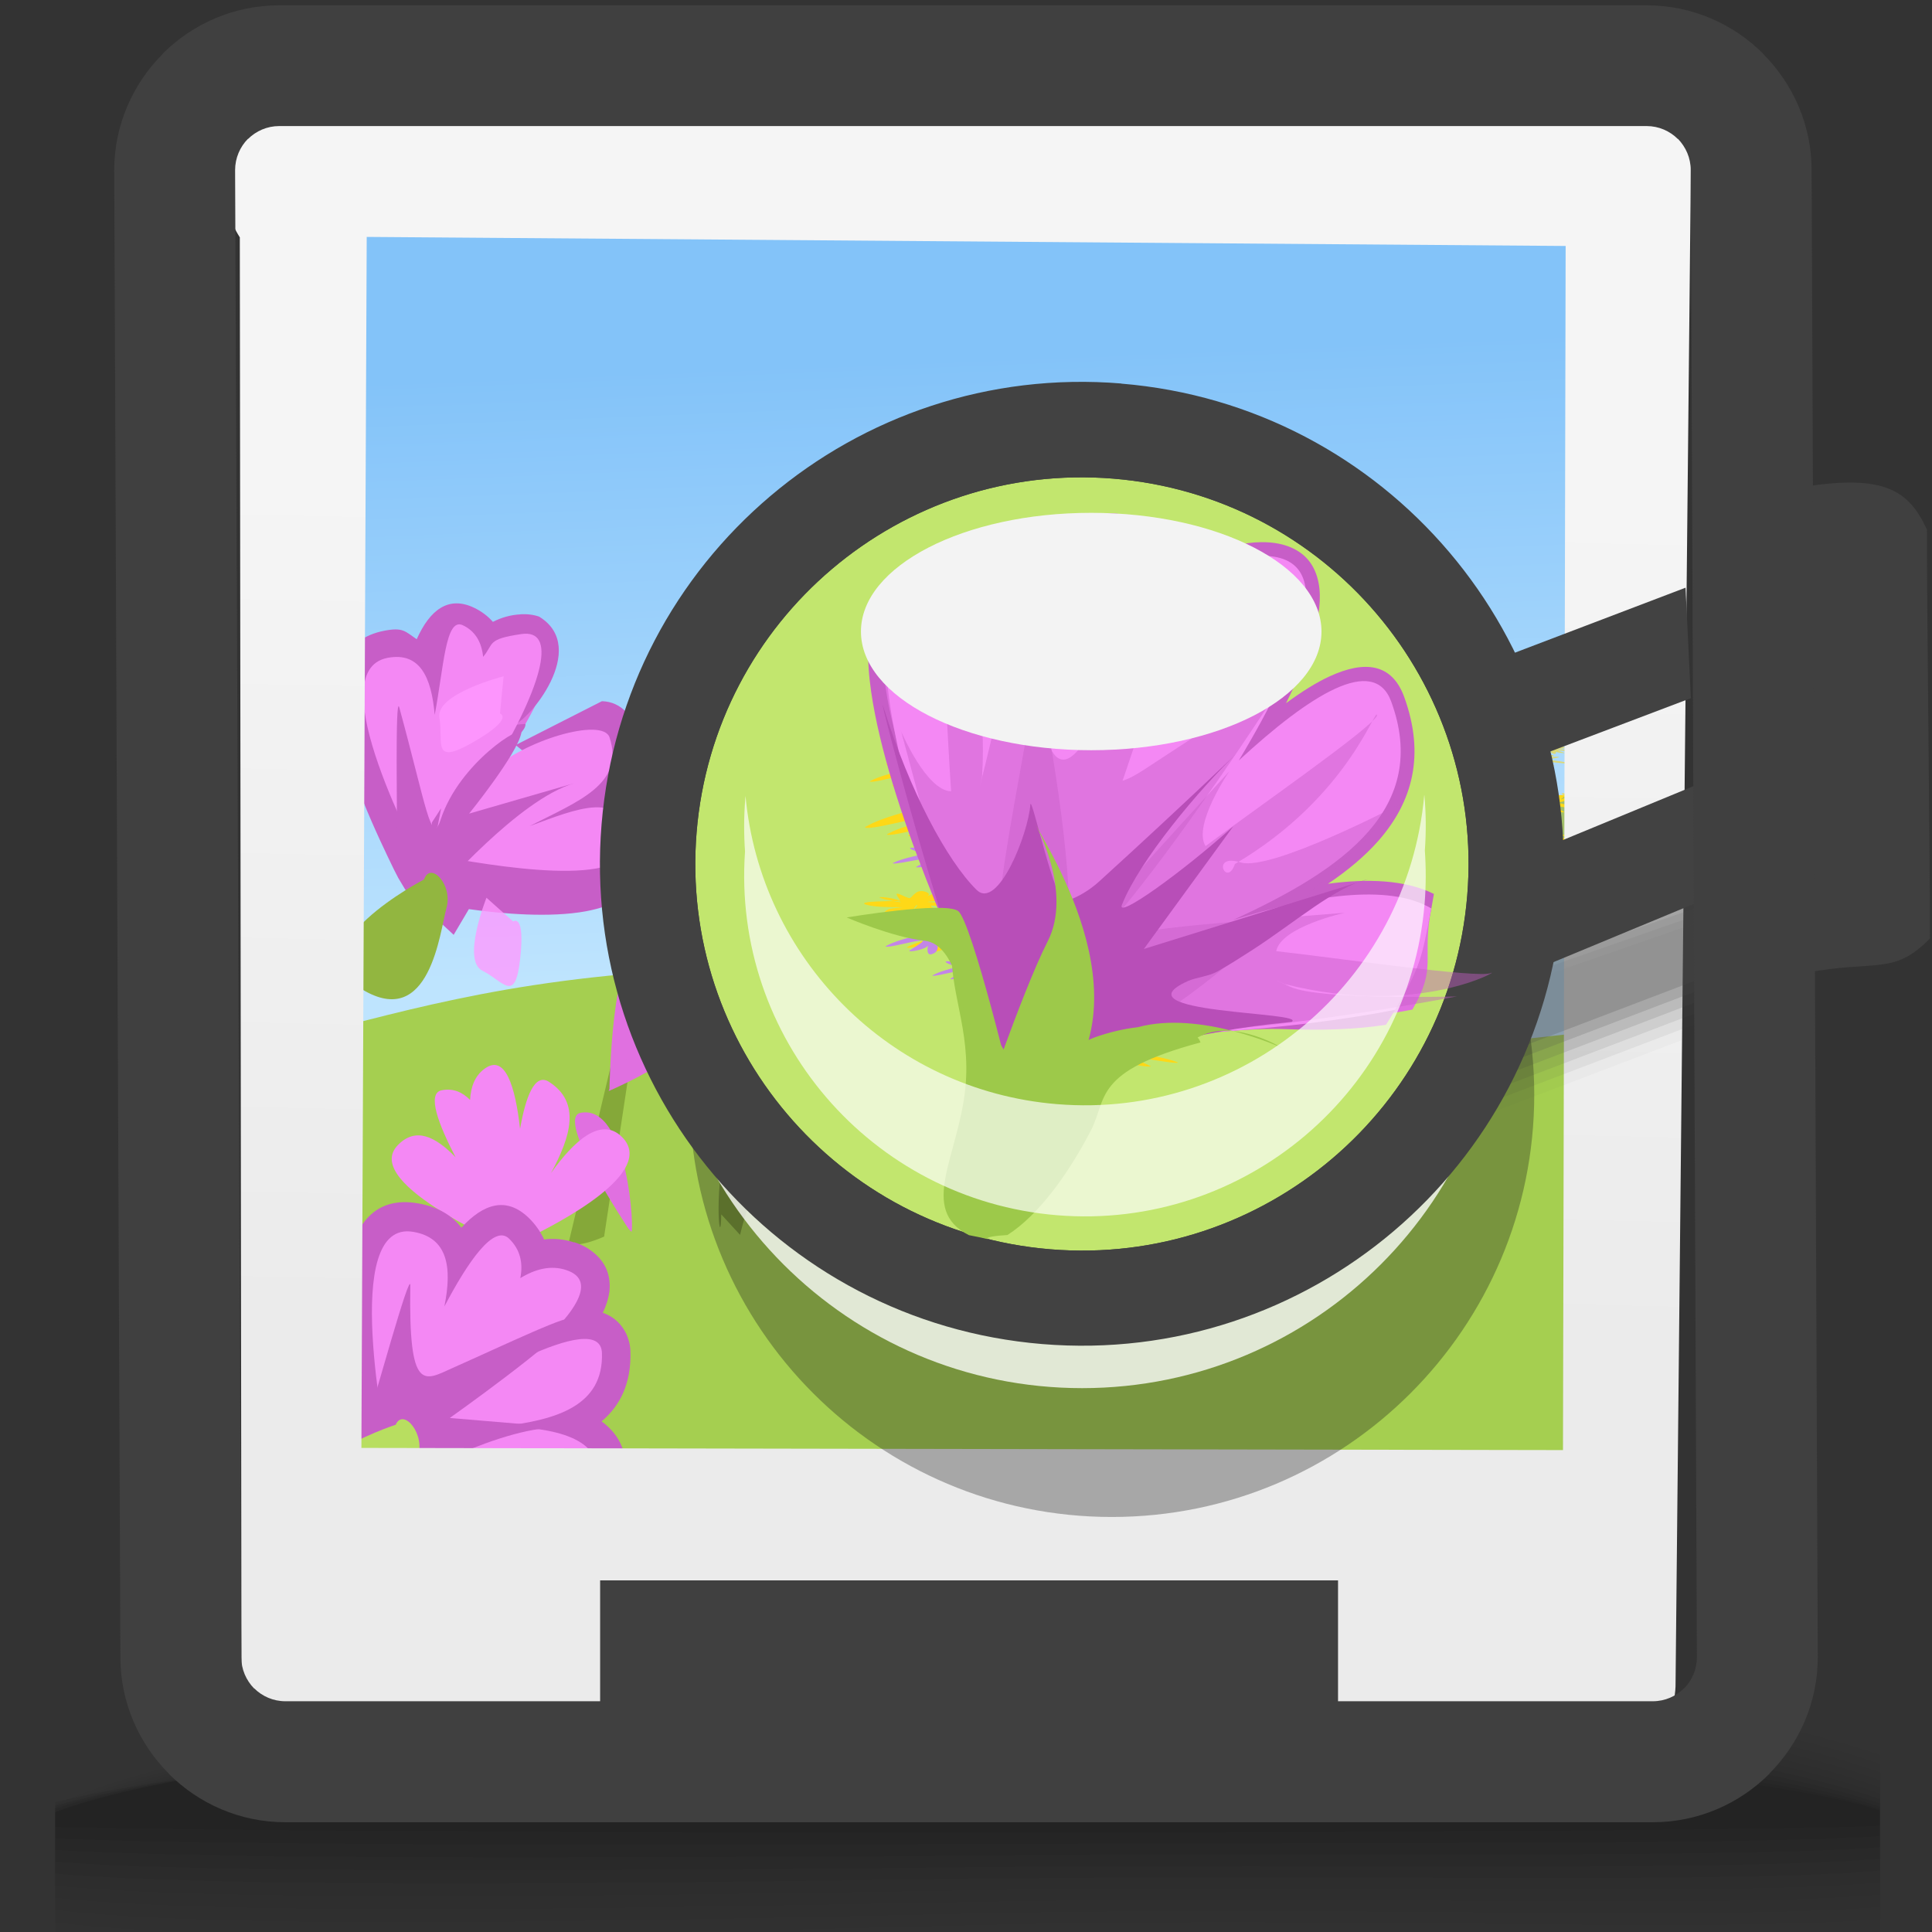 <?xml version="1.0" encoding="UTF-8"?>
<!DOCTYPE svg PUBLIC "-//W3C//DTD SVG 1.1//EN" "http://www.w3.org/Graphics/SVG/1.1/DTD/svg11.dtd">
<!-- Creator: CorelDRAW -->
<svg xmlns="http://www.w3.org/2000/svg" xml:space="preserve" width="16px" height="16px" style="shape-rendering:geometricPrecision; text-rendering:geometricPrecision; image-rendering:optimizeQuality; fill-rule:evenodd; clip-rule:evenodd"
viewBox="0 0 16 16"
 xmlns:xlink="http://www.w3.org/1999/xlink">
 <rect x="0" y="0" width="16" height="16" fill="#333333" stroke="none"/>
 <defs>
  <style type="text/css">
   <![CDATA[
    .fil25 {fill:none}
    .fil49 {fill:#404040}
    .fil43 {fill:#424242}
    .fil24 {fill:#85A839}
    .fil31 {fill:#92B640}
    .fil47 {fill:#9DC94A}
    .fil15 {fill:#A2BF69}
    .fil16 {fill:#A5CF50}
    .fil30 {fill:#B8DE60}
    .fil44 {fill:#C2E66E}
    .fil18 {fill:#FED817}
    .fil46 {fill:#B84EB8}
    .fil19 {fill:#C385E8}
    .fil29 {fill:#C75EC7}
    .fil26 {fill:#E070E0}
    .fil48 {fill:#F3F3F3}
    .fil27 {fill:#F488F4}
    .fil50 {fill:#404040;fill-rule:nonzero}
    .fil23 {fill:#7A9A35;fill-rule:nonzero}
    .fil28 {fill:#C75EC7;fill-rule:nonzero}
    .fil22 {fill:#191919;fill-opacity:0}
    .fil0 {fill:black;fill-opacity:0}
    .fil34 {fill:#4C4C4C;fill-opacity:0}
    .fil1 {fill:black;fill-opacity:0.004}
    .fil2 {fill:black;fill-opacity:0.008}
    .fil3 {fill:black;fill-opacity:0.016}
    .fil4 {fill:black;fill-opacity:0.02}
    .fil5 {fill:black;fill-opacity:0.024}
    .fil6 {fill:black;fill-opacity:0.027}
    .fil7 {fill:black;fill-opacity:0.031}
    .fil35 {fill:#4C4C4C;fill-opacity:0.035}
    .fil8 {fill:black;fill-opacity:0.035}
    .fil9 {fill:black;fill-opacity:0.043}
    .fil10 {fill:black;fill-opacity:0.047}
    .fil11 {fill:black;fill-opacity:0.051}
    .fil12 {fill:black;fill-opacity:0.055}
    .fil13 {fill:black;fill-opacity:0.059}
    .fil36 {fill:#4C4C4C;fill-opacity:0.075}
    .fil37 {fill:#4C4C4C;fill-opacity:0.11}
    .fil38 {fill:#4C4C4C;fill-opacity:0.145}
    .fil39 {fill:#4C4C4C;fill-opacity:0.184}
    .fil40 {fill:#4C4C4C;fill-opacity:0.22}
    .fil41 {fill:#191919;fill-opacity:0.322}
    .fil45 {fill:#C75EC7;fill-opacity:0.439}
    .fil20 {fill:#FED817;fill-opacity:0.58}
    .fil21 {fill:#C385E8;fill-opacity:0.58}
    .fil51 {fill:white;fill-opacity:0.678}
    .fil42 {fill:white;fill-opacity:0.78}
    .fil32 {fill:#FF99FF;fill-opacity:0.78}
    .fil17 {fill:url(#id0)}
    .fil14 {fill:url(#id1)}
    .fil33 {fill:url(#id2)}
   ]]>
  </style>
  <linearGradient id="id0" gradientUnits="userSpaceOnUse" x1="7.995" y1="11.353" x2="7.804" y2="9.322">
   <stop offset="0" style="stop-color:#8CAB57"/>
   <stop offset="1" style="stop-color:#B2CF56"/>
  </linearGradient>
  <linearGradient id="id1" gradientUnits="userSpaceOnUse" x1="7.785" y1="2.971" x2="8.098" y2="10.814">
   <stop offset="0" style="stop-color:#83C3F9"/>
   <stop offset="0.639" style="stop-color:#BEE4FE"/>
   <stop offset="1" style="stop-color:#BEE4FE"/>
  </linearGradient>
  <linearGradient id="id2" gradientUnits="userSpaceOnUse" x1="7.908" y1="4.04" x2="7.759" y2="11.037">
   <stop offset="0" style="stop-color:whitesmoke"/>
   <stop offset="1" style="stop-color:#EBEBEB"/>
  </linearGradient>
 </defs>
 <g id="Слой_x0020_1">
  <g id="_86929984">
   <path id="_45967424" class="fil0" d="M7.946 13.83c4.017,-0.162 6.318,0.065 7.623,0.46l0 1.75 -15.112 0 0 -1.209c1.021,-0.439 3.131,-0.825 7.489,-1.001z"/>
   <g>
    <path id="_82956792" class="fil1" d="M7.93 13.868c4.042,-0.158 6.349,0.092 7.639,0.504l0 1.668 -15.112 0 0 -1.168c1.008,-0.442 3.113,-0.835 7.473,-1.005z"/>
    <path id="_80028552" class="fil2" d="M7.914 13.906c4.057,-0.152 6.377,0.12 7.654,0.547l0 1.587 -15.112 0 0 -1.13c1.001,-0.442 3.108,-0.842 7.457,-1.005z"/>
    <path id="_122894680" class="fil3" d="M7.898 13.945c4.062,-0.145 6.404,0.149 7.671,0.588l0 1.508 -15.112 0 0 -1.097c1,-0.441 3.121,-0.845 7.441,-0.999z"/>
    <path id="_122899464" class="fil4" d="M7.882 13.983c4.053,-0.137 6.428,0.178 7.686,0.625l0 1.389c-1.547,0.111 -4.411,-0.041 -7.427,0.042l-0.084 0.002 -7.464 0 -0.137 -0.016 0 -1.054c1.003,-0.437 3.152,-0.843 7.425,-0.987z"/>
    <path id="_123169328" class="fil5" d="M7.866 14.021c4.029,-0.127 6.452,0.207 7.702,0.658l0 1.215c-1.509,0.116 -4.41,-0.027 -7.453,0.048 -3.281,0.081 -6.311,0.148 -7.658,-0.022l0 -0.931c1.011,-0.429 3.203,-0.836 7.41,-0.969z"/>
    <path id="_81553008" class="fil6" d="M7.851 14.059c3.988,-0.117 6.476,0.234 7.718,0.685l0 1.048c-1.464,0.118 -4.407,-0.013 -7.48,0.054 -3.268,0.072 -6.31,0.129 -7.631,-0.029l0 -0.814c1.022,-0.419 3.275,-0.825 7.394,-0.945z"/>
    <path id="_84914704" class="fil7" d="M7.835 14.097c3.93,-0.104 6.503,0.261 7.734,0.706l0 0.887c-1.413,0.119 -4.401,0.001 -7.507,0.06 -3.254,0.062 -6.311,0.109 -7.604,-0.035l0 -0.705c1.036,-0.406 3.368,-0.807 7.378,-0.914z"/>
    <path id="_84260512" class="fil8" d="M7.819 14.135c3.855,-0.091 6.535,0.286 7.749,0.72l0 0.734c-1.353,0.118 -4.392,0.014 -7.534,0.065 -3.24,0.052 -6.313,0.09 -7.577,-0.039l0 -0.604c1.051,-0.391 3.481,-0.784 7.362,-0.875z"/>
    <path id="_82910832" class="fil9" d="M7.803 14.174c3.76,-0.076 6.577,0.308 7.765,0.726l0 0.591c-1.283,0.113 -4.379,0.027 -7.561,0.069 -3.227,0.042 -6.317,0.069 -7.55,-0.044l0 -0.51c1.066,-0.373 3.612,-0.756 7.346,-0.831z"/>
    <path id="_85901712" class="fil10" d="M7.788 14.212c3.648,-0.059 6.634,0.329 7.781,0.724l0 0.457c-1.2,0.104 -4.359,0.039 -7.588,0.071 -3.215,0.032 -6.324,0.049 -7.524,-0.046l0 -0.424c1.079,-0.353 3.763,-0.723 7.331,-0.781z"/>
    <path id="_80715976" class="fil11" d="M7.771 14.25c3.521,-0.041 6.714,0.346 7.797,0.713l0 0.334c-1.096,0.09 -4.331,0.048 -7.615,0.07 -3.202,0.022 -6.332,0.028 -7.496,-0.047l0 -0.344c1.089,-0.33 3.931,-0.686 7.314,-0.725z"/>
    <path id="_45822776" class="fil12" d="M7.755 14.288c3.381,-0.021 6.829,0.362 7.813,0.695l0 0.223c-0.964,0.069 -4.29,0.054 -7.642,0.065 -3.19,0.011 -6.344,0.007 -7.469,-0.047l0 -0.271c1.095,-0.306 4.113,-0.644 7.298,-0.664z"/>
   </g>
   <path id="_78916584" class="fil13" d="M7.739 14.326c3.234,0 7.008,0.376 7.829,0.669l0 0.125c-1.493,0.072 -12.851,0.072 -15.112,0.01l0 -0.205c1.095,-0.28 4.311,-0.598 7.282,-0.598z"/>
  </g>
  <polygon class="fil14" points="2.355,0.992 13.453,0.992 13.528,12.793 2.43,12.793 "/>
  <path class="fil15" d="M5.895 6.729c1.815,0.147 2.009,-0.544 4.027,-0.568 2.301,-0.028 2.22,0.472 3.472,0.451l0 1.014 -7.499 0 0 -0.897z"/>
  <path class="fil16" d="M2.394 8.611c0.836,-0.198 1.735,-0.504 3.356,-0.583 4.427,-0.215 3.648,0.926 6.89,0.575l0.609 -0.067 0 1.113 -7.842 0 -3.013 0.238 0 -1.276z"/>
  <path class="fil17" d="M13.228 9.587c-0.345,-0.02 -0.759,-0.091 -1.156,-0.104 -6.293,-0.196 -5.778,0.737 -9.502,0.621l0 1.282 10.658 0 0 -1.8z"/>
  <path class="fil16" d="M13.534 9.114c-0.351,-0.024 -0.765,-0.093 -1.161,-0.105 -6.609,-0.205 -6.068,0.768 -9.979,0.647l0 3.137 11.14 0 0 -3.679z"/>
  <g id="_122321904">
   <path id="_80870640" class="fil18" d="M10.53 7.051c0.014,0.027 0.098,0.067 0.053,0.067l-0.026 0c-0.055,0 -0.138,0.015 -0.185,0l-0.052 -0.017 -0.053 0c-0.09,0 -0.042,-0.05 -0.132,-0.05l0 0c0.024,0 0.055,0.002 0.079,0 0.039,-0.003 0.018,-0.004 0.052,-0.017 0.043,-0.015 0.05,-0.016 0.105,-0.016l0.026 0c0.042,0 0.036,0.033 0.132,0.033z"/>
   <path id="_86117688" class="fil18" d="M11.756 7.261l-0.031 -0.014c0.089,0.021 0.21,0.045 0.28,0.079 0.003,0.001 0.017,0.006 0,0.007 -0.062,0.004 -0.347,-0.069 -0.305,-0.034 0.016,0.014 0.114,0.062 0.112,0.065 -0.008,0.01 -0.156,-0.014 -0.162,-0.041 -0.003,-0.013 0.027,0.079 -0.031,0.065 -0.099,-0.024 -0.025,-0.116 -0.025,-0.106 0,0.047 -0.131,0.094 -0.205,0.102 -0.076,0.008 -0.038,-0.051 -0.006,-0.065 0.024,-0.01 0.134,-0.017 0.093,-0.017 -0.079,0 -0.188,0.001 -0.255,-0.02 -0.054,-0.017 0.007,-0.026 0.037,-0.027 0.029,-0.002 0.195,-0.012 0.211,0 0.02,0.014 -0.107,-0.019 -0.112,-0.02 -0.121,-0.038 0.048,-0.019 0.099,0.007 0.037,0.018 -0.07,-0.097 0.025,-0.044 0.081,0.044 0.049,0.024 0.106,-0.024 0.025,-0.021 0.063,-0.015 0.087,0.003 0.028,0.021 -0.044,0.046 0.031,0.01 0.111,-0.054 0.135,-0 0.019,0.037 -0.001,0 0.046,-0.026 0.106,-0.027 0.108,-0.003 -0.077,0.052 -0.118,0.054 -0.115,0.008 0.046,0.006 0.043,0.01z"/>
   <path id="_45677584" class="fil18" d="M11.558 7.213l-0.018 -0.008c0.053,0.012 0.125,0.027 0.167,0.047 0.002,0.001 0.01,0.003 0,0.004 -0.037,0.002 -0.207,-0.041 -0.181,-0.02 0.01,0.008 0.068,0.037 0.067,0.039 -0.005,0.006 -0.093,-0.009 -0.096,-0.024 -0.002,-0.008 0.016,0.047 -0.019,0.038 -0.059,-0.014 -0.015,-0.069 -0.015,-0.063 0,0.028 -0.078,0.056 -0.122,0.061 -0.045,0.005 -0.022,-0.031 -0.004,-0.039 0.014,-0.007 0.08,-0.01 0.056,-0.01 -0.047,0 -0.112,0 -0.152,-0.012 -0.032,-0.01 0.004,-0.015 0.022,-0.016 0.018,-0.001 0.116,-0.007 0.126,0 0.012,0.008 -0.064,-0.011 -0.067,-0.012 -0.072,-0.023 0.029,-0.011 0.06,0.004 0.022,0.011 -0.042,-0.058 0.015,-0.026 0.048,0.026 0.029,0.014 0.063,-0.014 0.015,-0.013 0.038,-0.009 0.052,0.002 0.017,0.013 -0.026,0.027 0.019,0.006 0.066,-0.032 0.081,0 0.011,0.022 -0.001,0 0.027,-0.016 0.063,-0.016 0.065,-0.002 -0.046,0.031 -0.071,0.032 -0.068,0.005 0.027,0.004 0.026,0.006z"/>
   <path id="_85855848" class="fil18" d="M11.202 7.275l-0.012 -0.005c0.033,0.008 0.078,0.017 0.104,0.029 0.001,0.001 0.007,0.002 0,0.003 -0.023,0.001 -0.129,-0.026 -0.113,-0.013 0.006,0.005 0.043,0.023 0.042,0.024 -0.003,0.004 -0.058,-0.005 -0.06,-0.015 -0.001,-0.005 0.01,0.029 -0.011,0.024 -0.037,-0.009 -0.009,-0.043 -0.009,-0.039 0,0.017 -0.049,0.035 -0.077,0.038 -0.028,0.003 -0.014,-0.019 -0.002,-0.024 0.009,-0.004 0.05,-0.007 0.035,-0.007 -0.03,0 -0.07,0.001 -0.095,-0.007 -0.02,-0.007 0.002,-0.01 0.014,-0.01 0.011,-0.001 0.073,-0.005 0.079,0 0.007,0.005 -0.04,-0.007 -0.041,-0.008 -0.045,-0.014 0.018,-0.007 0.037,0.003 0.014,0.007 -0.026,-0.036 0.009,-0.016 0.03,0.016 0.018,0.009 0.039,-0.009 0.009,-0.008 0.024,-0.006 0.032,0.001 0.01,0.008 -0.016,0.017 0.012,0.004 0.041,-0.02 0.05,-0 0.007,0.014 -0.001,0 0.017,-0.009 0.039,-0.01 0.04,-0.001 -0.029,0.019 -0.044,0.02 -0.043,0.003 0.017,0.002 0.016,0.004z"/>
   <path id="_45417520" class="fil18" d="M11.31 7.166l-0.019 -0.008c0.053,0.012 0.126,0.027 0.167,0.047 0.001,0.001 0.01,0.003 0,0.004 -0.037,0.002 -0.207,-0.041 -0.182,-0.02 0.01,0.009 0.068,0.037 0.067,0.039 -0.005,0.006 -0.093,-0.008 -0.096,-0.024 -0.002,-0.008 0.016,0.047 -0.019,0.039 -0.059,-0.015 -0.015,-0.069 -0.015,-0.063 0,0.028 -0.078,0.056 -0.122,0.061 -0.045,0.005 -0.022,-0.03 -0.003,-0.039 0.014,-0.006 0.079,-0.01 0.056,-0.01 -0.047,0 -0.112,0.001 -0.152,-0.012 -0.032,-0.01 0.004,-0.015 0.022,-0.016 0.017,-0.001 0.116,-0.007 0.126,0 0.012,0.009 -0.064,-0.011 -0.067,-0.012 -0.072,-0.023 0.029,-0.011 0.059,0.004 0.022,0.011 -0.042,-0.058 0.015,-0.026 0.048,0.026 0.029,0.014 0.063,-0.014 0.015,-0.013 0.037,-0.009 0.052,0.002 0.017,0.013 -0.026,0.027 0.019,0.006 0.066,-0.032 0.081,-0 0.011,0.022 -0,0 0.028,-0.015 0.063,-0.016 0.065,-0.002 -0.045,0.031 -0.07,0.032 -0.068,0.005 0.027,0.004 0.026,0.006z"/>
   <path id="_85197584" class="fil18" d="M11.293 7.254l-0.011 -0.005c0.031,0.007 0.074,0.016 0.099,0.027 0.001,0.001 0.006,0.002 0,0.003 -0.022,0.001 -0.123,-0.025 -0.108,-0.012 0.006,0.005 0.041,0.022 0.04,0.023 -0.003,0.004 -0.055,-0.005 -0.057,-0.014 -0.001,-0.005 0.009,0.028 -0.011,0.023 -0.035,-0.009 -0.009,-0.041 -0.009,-0.037 0,0.016 -0.046,0.033 -0.073,0.036 -0.027,0.003 -0.013,-0.018 -0.002,-0.023 0.009,-0.004 0.047,-0.006 0.033,-0.006 -0.028,0 -0.067,0.001 -0.09,-0.007 -0.019,-0.006 0.003,-0.009 0.013,-0.01 0.01,-0.001 0.069,-0.004 0.075,0 0.007,0.005 -0.038,-0.007 -0.039,-0.007 -0.043,-0.013 0.017,-0.007 0.035,0.003 0.014,0.007 -0.025,-0.034 0.009,-0.016 0.029,0.016 0.018,0.009 0.038,-0.009 0.009,-0.007 0.022,-0.005 0.031,0.001 0.01,0.008 -0.015,0.016 0.011,0.004 0.04,-0.019 0.048,0 0.007,0.013 -0.001,0 0.016,-0.009 0.037,-0.009 0.039,-0.001 -0.027,0.018 -0.042,0.019 -0.041,0.003 0.016,0.002 0.015,0.004z"/>
   <path id="_86061640" class="fil18" d="M12.248 6.938l-0.011 -0.005c0.031,0.008 0.075,0.016 0.099,0.028 0.001,0 0.006,0.002 0,0.002 -0.022,0.001 -0.123,-0.025 -0.108,-0.012 0.006,0.005 0.04,0.022 0.04,0.023 -0.003,0.003 -0.055,-0.005 -0.057,-0.014 -0.001,-0.005 0.009,0.028 -0.011,0.023 -0.035,-0.009 -0.009,-0.041 -0.009,-0.037 0,0.016 -0.046,0.034 -0.073,0.036 -0.027,0.003 -0.013,-0.018 -0.002,-0.023 0.009,-0.004 0.048,-0.006 0.033,-0.006 -0.028,0 -0.066,0 -0.09,-0.007 -0.019,-0.006 0.003,-0.009 0.013,-0.01 0.01,-0.001 0.069,-0.004 0.075,0 0.007,0.005 -0.038,-0.007 -0.04,-0.007 -0.043,-0.014 0.017,-0.007 0.035,0.002 0.013,0.007 -0.025,-0.034 0.009,-0.016 0.029,0.016 0.017,0.009 0.037,-0.008 0.009,-0.007 0.022,-0.005 0.031,0.001 0.01,0.008 -0.015,0.016 0.011,0.003 0.04,-0.019 0.048,0 0.007,0.014 -0,0 0.016,-0.009 0.037,-0.01 0.039,-0.001 -0.027,0.019 -0.042,0.02 -0.04,0.003 0.016,0.002 0.016,0.003z"/>
   <path id="_122666608" class="fil18" d="M13.234 6.947l-0.021 -0.01c0.06,0.014 0.143,0.031 0.189,0.053 0.002,0.001 0.012,0.004 0,0.005 -0.042,0.003 -0.235,-0.047 -0.206,-0.023 0.011,0.009 0.077,0.042 0.076,0.044 -0.006,0.007 -0.106,-0.009 -0.11,-0.027 -0.002,-0.009 0.018,0.053 -0.021,0.044 -0.067,-0.017 -0.016,-0.079 -0.016,-0.071 0,0.031 -0.089,0.064 -0.139,0.069 -0.052,0.005 -0.026,-0.035 -0.005,-0.044 0.016,-0.007 0.09,-0.012 0.063,-0.012 -0.053,0 -0.127,0.001 -0.173,-0.014 -0.037,-0.012 0.005,-0.018 0.025,-0.019 0.02,-0.001 0.132,-0.008 0.143,0 0.014,0.01 -0.073,-0.012 -0.076,-0.014 -0.082,-0.026 0.032,-0.012 0.067,0.005 0.025,0.012 -0.048,-0.065 0.017,-0.03 0.055,0.03 0.033,0.016 0.071,-0.016 0.017,-0.014 0.043,-0.01 0.059,0.002 0.019,0.014 -0.029,0.031 0.021,0.007 0.075,-0.037 0.092,-0.001 0.013,0.025 -0.001,0 0.031,-0.018 0.071,-0.018 0.073,-0.002 -0.052,0.035 -0.08,0.037 -0.078,0.005 0.031,0.004 0.029,0.007z"/>
   <path id="_84445072" class="fil18" d="M12.633 6.98l-0.021 -0.009c0.06,0.014 0.143,0.031 0.19,0.053 0.001,0.001 0.012,0.004 0,0.005 -0.042,0.002 -0.235,-0.047 -0.206,-0.023 0.011,0.009 0.077,0.042 0.076,0.044 -0.005,0.007 -0.106,-0.01 -0.109,-0.027 -0.002,-0.009 0.018,0.053 -0.021,0.044 -0.067,-0.016 -0.017,-0.078 -0.017,-0.071 0,0.032 -0.089,0.064 -0.139,0.069 -0.052,0.005 -0.026,-0.035 -0.005,-0.044 0.016,-0.007 0.09,-0.012 0.063,-0.012 -0.054,0 -0.128,0.001 -0.173,-0.014 -0.036,-0.012 0.005,-0.017 0.026,-0.018 0.02,-0.001 0.132,-0.008 0.143,0 0.013,0.01 -0.073,-0.013 -0.076,-0.014 -0.082,-0.026 0.032,-0.012 0.067,0.005 0.026,0.013 -0.048,-0.065 0.017,-0.03 0.055,0.03 0.033,0.017 0.071,-0.016 0.017,-0.014 0.043,-0.01 0.059,0.002 0.019,0.015 -0.029,0.031 0.021,0.007 0.075,-0.037 0.092,-0 0.012,0.026 -0.001,0 0.031,-0.018 0.072,-0.019 0.073,-0.002 -0.052,0.035 -0.08,0.037 -0.077,0.005 0.031,0.004 0.03,0.007z"/>
   <path id="_80789544" class="fil18" d="M13.092 7.163l-0.032 -0.014c0.092,0.022 0.219,0.047 0.291,0.081 0.003,0.001 0.018,0.006 0,0.007 -0.064,0.004 -0.361,-0.072 -0.317,-0.035 0.017,0.014 0.118,0.065 0.117,0.067 -0.008,0.01 -0.162,-0.015 -0.168,-0.043 -0.003,-0.014 0.028,0.082 -0.033,0.067 -0.103,-0.025 -0.026,-0.12 -0.026,-0.11 0,0.048 -0.136,0.098 -0.213,0.106 -0.079,0.008 -0.039,-0.053 -0.007,-0.067 0.025,-0.011 0.139,-0.018 0.097,-0.018 -0.082,0 -0.195,0.001 -0.265,-0.021 -0.056,-0.018 0.007,-0.026 0.039,-0.028 0.03,-0.002 0.202,-0.012 0.219,0 0.02,0.014 -0.112,-0.02 -0.116,-0.021 -0.126,-0.039 0.05,-0.019 0.103,0.007 0.039,0.019 -0.073,-0.1 0.026,-0.046 0.084,0.046 0.051,0.026 0.11,-0.025 0.026,-0.022 0.065,-0.016 0.09,0.004 0.029,0.022 -0.045,0.048 0.032,0.011 0.116,-0.056 0.141,-0.001 0.02,0.039 -0.001,0 0.048,-0.027 0.11,-0.028 0.113,-0.003 -0.079,0.054 -0.123,0.056 -0.119,0.008 0.048,0.006 0.045,0.011z"/>
   <path id="_124891736" class="fil18" d="M12.457 7.072l-0.021 -0.009c0.06,0.014 0.142,0.031 0.189,0.053 0.001,0.001 0.011,0.004 0,0.005 -0.042,0.003 -0.235,-0.047 -0.207,-0.023 0.011,0.009 0.077,0.042 0.076,0.044 -0.006,0.007 -0.106,-0.01 -0.11,-0.028 -0.002,-0.009 0.018,0.054 -0.021,0.044 -0.067,-0.016 -0.017,-0.079 -0.017,-0.072 0,0.032 -0.089,0.064 -0.139,0.069 -0.052,0.005 -0.026,-0.035 -0.004,-0.044 0.016,-0.007 0.09,-0.012 0.063,-0.012 -0.053,0 -0.127,0.001 -0.173,-0.014 -0.037,-0.011 0.005,-0.017 0.025,-0.018 0.02,-0.001 0.132,-0.008 0.143,0 0.013,0.01 -0.073,-0.013 -0.076,-0.014 -0.082,-0.026 0.033,-0.013 0.067,0.005 0.026,0.012 -0.047,-0.065 0.017,-0.03 0.055,0.03 0.033,0.016 0.072,-0.016 0.017,-0.014 0.043,-0.01 0.059,0.002 0.019,0.014 -0.029,0.031 0.021,0.007 0.075,-0.036 0.092,-0 0.013,0.026 -0.001,0 0.031,-0.018 0.071,-0.018 0.073,-0.002 -0.052,0.035 -0.08,0.037 -0.078,0.005 0.031,0.004 0.029,0.007z"/>
   <path id="_84615664" class="fil18" d="M12.896 7.017l-0.021 -0.009c0.06,0.014 0.143,0.031 0.189,0.053 0.002,0.001 0.012,0.004 0,0.005 -0.042,0.002 -0.235,-0.047 -0.206,-0.023 0.011,0.009 0.077,0.042 0.076,0.044 -0.005,0.007 -0.106,-0.01 -0.109,-0.027 -0.002,-0.009 0.018,0.053 -0.021,0.043 -0.067,-0.016 -0.017,-0.078 -0.017,-0.071 0,0.032 -0.089,0.064 -0.139,0.069 -0.051,0.006 -0.026,-0.034 -0.005,-0.044 0.016,-0.007 0.09,-0.012 0.063,-0.012 -0.054,0 -0.128,0.001 -0.173,-0.014 -0.037,-0.011 0.005,-0.017 0.025,-0.018 0.02,-0.001 0.132,-0.008 0.143,0 0.014,0.009 -0.073,-0.013 -0.076,-0.014 -0.082,-0.026 0.032,-0.013 0.067,0.005 0.026,0.012 -0.048,-0.065 0.017,-0.03 0.055,0.03 0.033,0.017 0.071,-0.016 0.017,-0.014 0.043,-0.01 0.059,0.002 0.019,0.014 -0.029,0.031 0.021,0.007 0.075,-0.037 0.092,-0 0.013,0.025 -0.001,0 0.031,-0.017 0.071,-0.018 0.073,-0.002 -0.052,0.035 -0.08,0.037 -0.077,0.005 0.031,0.004 0.029,0.007z"/>
   <path id="_83728496" class="fil18" d="M10.952 6.853l-0.039 -0.017c0.111,0.026 0.262,0.057 0.349,0.098 0.003,0.002 0.021,0.007 0,0.009 -0.078,0.005 -0.433,-0.087 -0.38,-0.043 0.02,0.017 0.142,0.078 0.139,0.081 -0.01,0.012 -0.194,-0.018 -0.202,-0.051 -0.003,-0.016 0.034,0.098 -0.039,0.081 -0.124,-0.03 -0.031,-0.144 -0.031,-0.131 0,0.058 -0.163,0.118 -0.256,0.127 -0.095,0.01 -0.047,-0.063 -0.008,-0.081 0.029,-0.013 0.166,-0.022 0.116,-0.022 -0.099,0 -0.234,0.001 -0.318,-0.025 -0.067,-0.022 0.009,-0.032 0.046,-0.035 0.037,-0.002 0.243,-0.014 0.264,0 0.025,0.018 -0.134,-0.023 -0.139,-0.025 -0.151,-0.047 0.06,-0.023 0.124,0.009 0.047,0.023 -0.088,-0.121 0.031,-0.056 0.101,0.056 0.061,0.03 0.132,-0.03 0.031,-0.026 0.078,-0.019 0.109,0.004 0.035,0.026 -0.054,0.058 0.039,0.013 0.139,-0.067 0.169,-0.001 0.023,0.047 -0.001,0 0.058,-0.032 0.132,-0.034 0.135,-0.004 -0.095,0.065 -0.148,0.068 -0.142,0.01 0.058,0.007 0.054,0.012z"/>
   <path id="_46154512" class="fil18" d="M10.807 6.999l-0.021 -0.009c0.06,0.014 0.143,0.031 0.189,0.053 0.002,0.001 0.012,0.004 0,0.005 -0.042,0.003 -0.235,-0.047 -0.206,-0.023 0.011,0.009 0.077,0.042 0.076,0.044 -0.006,0.007 -0.106,-0.01 -0.11,-0.028 -0.002,-0.009 0.018,0.054 -0.021,0.044 -0.067,-0.017 -0.017,-0.079 -0.017,-0.071 0,0.032 -0.089,0.064 -0.139,0.069 -0.052,0.005 -0.026,-0.035 -0.004,-0.044 0.016,-0.007 0.09,-0.012 0.063,-0.012 -0.054,0 -0.128,0.001 -0.173,-0.014 -0.036,-0.012 0.005,-0.017 0.025,-0.018 0.02,-0.001 0.132,-0.008 0.143,0 0.013,0.009 -0.073,-0.013 -0.076,-0.014 -0.082,-0.026 0.033,-0.012 0.067,0.005 0.026,0.012 -0.048,-0.065 0.017,-0.03 0.055,0.03 0.033,0.017 0.071,-0.016 0.017,-0.014 0.043,-0.01 0.059,0.002 0.019,0.015 -0.029,0.031 0.021,0.007 0.076,-0.037 0.092,-0 0.013,0.026 -0.001,0 0.031,-0.018 0.072,-0.019 0.073,-0.002 -0.052,0.035 -0.08,0.037 -0.078,0.005 0.031,0.004 0.029,0.007z"/>
   <path id="_85191424" class="fil18" d="M11.345 6.927l-0.016 -0.007c0.046,0.01 0.109,0.023 0.144,0.04 0.002,0.001 0.009,0.003 0,0.004 -0.032,0.002 -0.179,-0.036 -0.157,-0.018 0.008,0.007 0.059,0.032 0.058,0.033 -0.004,0.005 -0.081,-0.007 -0.083,-0.021 -0.002,-0.007 0.014,0.041 -0.016,0.033 -0.051,-0.012 -0.013,-0.06 -0.013,-0.054 0,0.024 -0.068,0.049 -0.106,0.053 -0.039,0.004 -0.02,-0.026 -0.003,-0.033 0.012,-0.005 0.069,-0.009 0.048,-0.009 -0.041,0 -0.097,0.001 -0.132,-0.01 -0.028,-0.009 0.003,-0.013 0.019,-0.014 0.015,-0.001 0.101,-0.006 0.109,0 0.01,0.007 -0.055,-0.01 -0.058,-0.01 -0.062,-0.02 0.025,-0.01 0.051,0.003 0.02,0.009 -0.036,-0.05 0.013,-0.023 0.042,0.023 0.025,0.013 0.055,-0.012 0.013,-0.011 0.032,-0.008 0.045,0.002 0.014,0.011 -0.022,0.024 0.016,0.005 0.058,-0.028 0.07,0 0.01,0.02 -0.001,0 0.024,-0.013 0.054,-0.014 0.056,-0.001 -0.039,0.027 -0.061,0.028 -0.059,0.004 0.024,0.003 0.023,0.005z"/>
   <path id="_82938632" class="fil18" d="M10.875 6.901l-0.011 -0.005c0.031,0.007 0.074,0.016 0.099,0.028 0.001,0.001 0.006,0.002 0,0.003 -0.022,0.001 -0.123,-0.025 -0.108,-0.012 0.006,0.005 0.041,0.022 0.04,0.023 -0.003,0.004 -0.055,-0.005 -0.057,-0.014 -0.001,-0.005 0.01,0.028 -0.011,0.023 -0.035,-0.009 -0.009,-0.041 -0.009,-0.037 0,0.016 -0.046,0.033 -0.073,0.036 -0.027,0.003 -0.013,-0.018 -0.002,-0.023 0.009,-0.004 0.047,-0.006 0.033,-0.006 -0.028,0 -0.067,0.001 -0.09,-0.007 -0.019,-0.006 0.002,-0.009 0.013,-0.01 0.01,-0.001 0.069,-0.004 0.075,0 0.007,0.005 -0.038,-0.007 -0.039,-0.007 -0.043,-0.013 0.017,-0.007 0.035,0.003 0.014,0.007 -0.025,-0.034 0.009,-0.016 0.029,0.016 0.018,0.009 0.038,-0.008 0.009,-0.008 0.022,-0.005 0.031,0.001 0.01,0.007 -0.016,0.016 0.011,0.004 0.04,-0.019 0.048,0 0.007,0.013 -0.001,0 0.016,-0.009 0.037,-0.01 0.039,-0.001 -0.027,0.018 -0.042,0.02 -0.041,0.003 0.016,0.002 0.015,0.003z"/>
   <path id="_46498496" class="fil18" d="M10.336 6.927l-0.016 -0.007c0.046,0.011 0.109,0.024 0.145,0.041 0.001,0.001 0.009,0.003 0,0.003 -0.032,0.002 -0.18,-0.036 -0.158,-0.018 0.009,0.007 0.059,0.033 0.058,0.034 -0.004,0.005 -0.081,-0.008 -0.084,-0.021 -0.001,-0.007 0.014,0.041 -0.016,0.033 -0.051,-0.012 -0.013,-0.06 -0.013,-0.055 0,0.024 -0.068,0.049 -0.106,0.053 -0.039,0.004 -0.02,-0.027 -0.003,-0.033 0.012,-0.005 0.069,-0.009 0.048,-0.009 -0.041,0 -0.097,0 -0.132,-0.011 -0.028,-0.009 0.004,-0.013 0.019,-0.014 0.015,-0.001 0.101,-0.006 0.11,0 0.01,0.007 -0.056,-0.01 -0.058,-0.01 -0.063,-0.02 0.025,-0.01 0.051,0.003 0.02,0.009 -0.036,-0.05 0.013,-0.023 0.042,0.023 0.025,0.012 0.055,-0.012 0.013,-0.011 0.033,-0.008 0.045,0.002 0.015,0.011 -0.022,0.024 0.016,0.005 0.058,-0.028 0.07,-0 0.01,0.02 -0,0 0.024,-0.014 0.055,-0.014 0.056,-0.001 -0.039,0.027 -0.061,0.028 -0.059,0.004 0.024,0.003 0.023,0.005z"/>
   <path id="_79766536" class="fil18" d="M9.924 6.781l-0.035 -0.02c0.1,0.03 0.236,0.066 0.313,0.114 0.003,0.002 0.019,0.009 0,0.01 -0.069,0.006 -0.388,-0.101 -0.341,-0.049 0.018,0.02 0.128,0.091 0.125,0.094 -0.009,0.014 -0.175,-0.02 -0.181,-0.06 -0.003,-0.019 0.03,0.115 -0.035,0.094 -0.111,-0.035 -0.028,-0.168 -0.028,-0.154 0,0.068 -0.147,0.137 -0.23,0.149 -0.085,0.012 -0.042,-0.074 -0.007,-0.094 0.027,-0.015 0.15,-0.025 0.105,-0.025 -0.089,0 -0.211,0.001 -0.285,-0.03 -0.061,-0.025 0.008,-0.037 0.042,-0.039 0.033,-0.003 0.218,-0.017 0.237,0 0.022,0.02 -0.12,-0.028 -0.125,-0.03 -0.135,-0.055 0.054,-0.027 0.111,0.01 0.043,0.027 -0.079,-0.14 0.028,-0.064 0.091,0.064 0.055,0.035 0.118,-0.035 0.027,-0.031 0.07,-0.022 0.097,0.005 0.031,0.031 -0.048,0.067 0.035,0.015 0.125,-0.078 0.151,-0 0.021,0.055 -0.001,0 0.052,-0.037 0.118,-0.04 0.121,-0.004 -0.086,0.075 -0.132,0.079 -0.128,0.011 0.052,0.009 0.049,0.014z"/>
   <path id="_122642992" class="fil18" d="M10.078 6.894l-0.017 -0.008c0.049,0.011 0.117,0.025 0.155,0.043 0.001,0.001 0.01,0.003 0,0.004 -0.035,0.002 -0.193,-0.039 -0.169,-0.019 0.009,0.008 0.063,0.035 0.062,0.036 -0.004,0.006 -0.087,-0.008 -0.09,-0.023 -0.001,-0.007 0.015,0.044 -0.017,0.036 -0.055,-0.014 -0.014,-0.065 -0.014,-0.059 0,0.026 -0.073,0.053 -0.114,0.057 -0.042,0.005 -0.021,-0.028 -0.003,-0.036 0.013,-0.006 0.074,-0.009 0.052,-0.009 -0.044,0 -0.105,0 -0.142,-0.012 -0.03,-0.009 0.004,-0.014 0.021,-0.015 0.016,-0.001 0.108,-0.007 0.118,0 0.011,0.007 -0.06,-0.011 -0.062,-0.012 -0.067,-0.021 0.027,-0.01 0.056,0.004 0.021,0.01 -0.039,-0.054 0.014,-0.025 0.045,0.025 0.027,0.014 0.059,-0.013 0.014,-0.012 0.035,-0.009 0.048,0.002 0.016,0.012 -0.024,0.026 0.017,0.006 0.062,-0.03 0.075,-0 0.01,0.021 -0.001,0 0.026,-0.014 0.059,-0.015 0.06,-0.001 -0.043,0.029 -0.066,0.03 -0.063,0.004 0.026,0.003 0.024,0.006z"/>
   <path id="_83864416" class="fil18" d="M10.564 6.811l-0.024 -0.011c0.069,0.016 0.162,0.035 0.215,0.061 0.002,0.001 0.013,0.004 0,0.005 -0.048,0.003 -0.267,-0.053 -0.234,-0.026 0.012,0.011 0.087,0.048 0.086,0.05 -0.006,0.008 -0.12,-0.011 -0.124,-0.031 -0.002,-0.01 0.021,0.061 -0.024,0.05 -0.076,-0.019 -0.019,-0.089 -0.019,-0.081 0,0.036 -0.101,0.073 -0.158,0.079 -0.058,0.006 -0.029,-0.039 -0.005,-0.05 0.018,-0.008 0.103,-0.013 0.072,-0.013 -0.06,0 -0.145,0.001 -0.196,-0.016 -0.041,-0.013 0.006,-0.02 0.029,-0.021 0.022,-0.001 0.15,-0.009 0.163,0 0.015,0.011 -0.083,-0.014 -0.086,-0.016 -0.093,-0.029 0.037,-0.014 0.077,0.005 0.029,0.014 -0.054,-0.074 0.019,-0.034 0.062,0.034 0.038,0.019 0.082,-0.018 0.019,-0.016 0.048,-0.012 0.067,0.003 0.022,0.016 -0.033,0.035 0.024,0.008 0.086,-0.042 0.104,-0 0.014,0.029 -0.001,0 0.036,-0.02 0.081,-0.021 0.083,-0.002 -0.059,0.04 -0.091,0.042 -0.088,0.006 0.035,0.005 0.034,0.008z"/>
   <path id="_122856160" class="fil18" d="M11.04 6.918l-0.016 -0.007c0.045,0.011 0.107,0.024 0.143,0.04 0.001,0.001 0.009,0.003 0,0.003 -0.032,0.002 -0.177,-0.035 -0.155,-0.018 0.008,0.007 0.058,0.032 0.057,0.033 -0.004,0.005 -0.079,-0.007 -0.082,-0.021 -0.001,-0.007 0.014,0.04 -0.016,0.033 -0.05,-0.012 -0.012,-0.059 -0.012,-0.054 0,0.024 -0.067,0.048 -0.104,0.052 -0.039,0.004 -0.019,-0.026 -0.003,-0.033 0.012,-0.005 0.068,-0.009 0.047,-0.009 -0.04,0 -0.096,0.001 -0.13,-0.01 -0.027,-0.009 0.004,-0.013 0.019,-0.014 0.015,-0.001 0.099,-0.006 0.107,0 0.01,0.007 -0.055,-0.01 -0.057,-0.01 -0.061,-0.019 0.024,-0.009 0.051,0.003 0.019,0.01 -0.036,-0.049 0.013,-0.022 0.041,0.022 0.025,0.012 0.054,-0.012 0.012,-0.01 0.032,-0.008 0.044,0.002 0.014,0.011 -0.022,0.024 0.016,0.005 0.057,-0.027 0.069,0 0.009,0.019 -0,0 0.024,-0.013 0.054,-0.014 0.055,-0.001 -0.039,0.026 -0.06,0.028 -0.058,0.004 0.023,0.003 0.022,0.005z"/>
   <path id="_80415096" class="fil18" d="M10.086 7.029l-0.029 -0.012c0.082,0.019 0.194,0.042 0.258,0.072 0.002,0.001 0.016,0.005 0,0.007 -0.058,0.003 -0.32,-0.064 -0.281,-0.031 0.015,0.013 0.105,0.058 0.103,0.06 -0.007,0.009 -0.144,-0.013 -0.149,-0.038 -0.003,-0.012 0.025,0.073 -0.029,0.06 -0.091,-0.022 -0.023,-0.107 -0.023,-0.097 0,0.043 -0.121,0.087 -0.189,0.094 -0.07,0.007 -0.035,-0.047 -0.006,-0.06 0.022,-0.009 0.123,-0.016 0.086,-0.016 -0.073,0 -0.173,0.001 -0.235,-0.019 -0.05,-0.016 0.007,-0.024 0.034,-0.025 0.027,-0.002 0.18,-0.011 0.195,0 0.018,0.013 -0.099,-0.018 -0.103,-0.019 -0.111,-0.035 0.044,-0.017 0.092,0.006 0.035,0.017 -0.065,-0.089 0.023,-0.041 0.075,0.041 0.045,0.023 0.098,-0.022 0.022,-0.02 0.058,-0.014 0.08,0.003 0.026,0.02 -0.04,0.043 0.029,0.009 0.103,-0.05 0.125,-0 0.017,0.035 -0.001,0 0.043,-0.024 0.098,-0.025 0.1,-0.003 -0.071,0.048 -0.109,0.05 -0.105,0.007 0.043,0.006 0.04,0.01z"/>
   <path id="_83823336" class="fil18" d="M11.774 6.957l-0.011 -0.005c0.031,0.007 0.075,0.016 0.099,0.028 0.001,0.001 0.006,0.002 0,0.003 -0.022,0.001 -0.123,-0.025 -0.108,-0.012 0.006,0.005 0.04,0.022 0.04,0.023 -0.003,0.003 -0.055,-0.005 -0.057,-0.015 -0.001,-0.005 0.009,0.028 -0.011,0.023 -0.035,-0.009 -0.009,-0.041 -0.009,-0.037 0,0.016 -0.046,0.033 -0.073,0.036 -0.027,0.003 -0.013,-0.018 -0.002,-0.023 0.008,-0.003 0.047,-0.006 0.033,-0.006 -0.028,0 -0.067,0 -0.09,-0.007 -0.019,-0.006 0.003,-0.009 0.013,-0.01 0.01,-0.001 0.069,-0.004 0.075,0 0.007,0.005 -0.038,-0.007 -0.04,-0.007 -0.043,-0.013 0.017,-0.007 0.035,0.003 0.013,0.007 -0.025,-0.034 0.009,-0.016 0.029,0.016 0.017,0.009 0.037,-0.009 0.009,-0.007 0.022,-0.005 0.031,0.001 0.01,0.007 -0.016,0.016 0.011,0.004 0.04,-0.019 0.048,0 0.007,0.013 -0,0 0.016,-0.009 0.037,-0.01 0.039,-0.001 -0.027,0.018 -0.042,0.02 -0.041,0.003 0.017,0.002 0.016,0.003z"/>
   <path id="_79874744" class="fil18" d="M9.648 7.214l-0.029 -0.012c0.082,0.019 0.194,0.042 0.258,0.072 0.002,0.001 0.016,0.005 0,0.006 -0.058,0.004 -0.32,-0.064 -0.281,-0.031 0.015,0.012 0.105,0.058 0.103,0.06 -0.007,0.009 -0.144,-0.013 -0.149,-0.037 -0.003,-0.012 0.025,0.073 -0.029,0.06 -0.091,-0.022 -0.023,-0.107 -0.023,-0.097 0,0.043 -0.121,0.087 -0.189,0.094 -0.07,0.007 -0.035,-0.047 -0.005,-0.06 0.022,-0.009 0.123,-0.016 0.086,-0.016 -0.073,0 -0.173,0.001 -0.235,-0.019 -0.05,-0.016 0.006,-0.024 0.034,-0.025 0.027,-0.002 0.18,-0.011 0.195,0 0.018,0.013 -0.099,-0.018 -0.103,-0.019 -0.111,-0.035 0.044,-0.017 0.092,0.006 0.035,0.017 -0.065,-0.089 0.023,-0.041 0.075,0.041 0.045,0.022 0.098,-0.022 0.023,-0.019 0.058,-0.014 0.081,0.003 0.026,0.02 -0.04,0.043 0.029,0.01 0.103,-0.05 0.125,-0 0.017,0.035 -0.001,0 0.043,-0.024 0.098,-0.025 0.1,-0.003 -0.07,0.048 -0.109,0.05 -0.105,0.007 0.043,0.005 0.04,0.009z"/>
   <path id="_79848440" class="fil18" d="M12.918 6.656l-0.021 -0.009c0.06,0.014 0.143,0.031 0.19,0.053 0.001,0.001 0.011,0.004 0,0.005 -0.043,0.003 -0.235,-0.047 -0.207,-0.023 0.011,0.009 0.077,0.042 0.076,0.044 -0.005,0.007 -0.106,-0.01 -0.11,-0.028 -0.002,-0.009 0.018,0.054 -0.021,0.044 -0.067,-0.016 -0.017,-0.078 -0.017,-0.071 0,0.031 -0.089,0.064 -0.139,0.069 -0.052,0.005 -0.026,-0.035 -0.004,-0.044 0.016,-0.007 0.09,-0.011 0.063,-0.011 -0.054,0 -0.127,0.001 -0.173,-0.014 -0.037,-0.012 0.005,-0.017 0.025,-0.019 0.02,-0.001 0.132,-0.008 0.143,0 0.013,0.01 -0.073,-0.013 -0.076,-0.014 -0.082,-0.026 0.033,-0.012 0.067,0.005 0.026,0.012 -0.048,-0.065 0.017,-0.03 0.055,0.03 0.033,0.016 0.072,-0.016 0.017,-0.014 0.043,-0.01 0.059,0.002 0.019,0.014 -0.029,0.031 0.021,0.007 0.076,-0.037 0.092,-0 0.013,0.025 -0.001,0 0.031,-0.017 0.072,-0.018 0.073,-0.002 -0.052,0.035 -0.08,0.037 -0.077,0.005 0.031,0.004 0.029,0.007z"/>
   <path id="_125585080" class="fil18" d="M12.482 6.618l-0.011 -0.005c0.031,0.008 0.075,0.016 0.099,0.028 0.001,0.001 0.006,0.002 0,0.003 -0.022,0.001 -0.123,-0.025 -0.108,-0.012 0.006,0.005 0.04,0.022 0.04,0.023 -0.003,0.003 -0.055,-0.005 -0.057,-0.014 -0.001,-0.005 0.009,0.028 -0.011,0.023 -0.035,-0.009 -0.009,-0.041 -0.009,-0.037 0,0.016 -0.046,0.033 -0.073,0.036 -0.027,0.003 -0.013,-0.018 -0.002,-0.023 0.009,-0.004 0.047,-0.006 0.033,-0.006 -0.028,0 -0.066,0.001 -0.09,-0.007 -0.019,-0.006 0.003,-0.009 0.013,-0.009 0.01,-0.001 0.069,-0.005 0.075,0 0.007,0.005 -0.038,-0.007 -0.04,-0.008 -0.043,-0.013 0.017,-0.006 0.035,0.003 0.013,0.007 -0.025,-0.034 0.009,-0.016 0.029,0.016 0.017,0.009 0.038,-0.009 0.009,-0.007 0.022,-0.005 0.031,0.001 0.01,0.007 -0.015,0.016 0.011,0.004 0.04,-0.019 0.048,0 0.007,0.013 -0,0 0.016,-0.009 0.037,-0.01 0.039,-0.001 -0.027,0.018 -0.042,0.019 -0.04,0.003 0.016,0.002 0.016,0.003z"/>
   <path id="_128896312" class="fil18" d="M12.789 6.531l-0.011 -0.005c0.031,0.007 0.075,0.016 0.099,0.028 0.001,0.001 0.006,0.002 0,0.003 -0.022,0.001 -0.123,-0.025 -0.108,-0.012 0.006,0.005 0.041,0.022 0.04,0.023 -0.003,0.004 -0.055,-0.005 -0.057,-0.014 -0.001,-0.005 0.01,0.028 -0.011,0.023 -0.035,-0.009 -0.009,-0.041 -0.009,-0.037 0,0.016 -0.046,0.033 -0.073,0.036 -0.027,0.003 -0.013,-0.018 -0.002,-0.023 0.008,-0.004 0.047,-0.006 0.033,-0.006 -0.028,0 -0.067,0.001 -0.09,-0.007 -0.019,-0.006 0.002,-0.009 0.013,-0.01 0.01,-0.001 0.069,-0.004 0.075,0 0.007,0.005 -0.038,-0.007 -0.04,-0.007 -0.043,-0.013 0.017,-0.007 0.035,0.002 0.014,0.007 -0.025,-0.034 0.009,-0.016 0.029,0.016 0.018,0.009 0.038,-0.009 0.009,-0.007 0.022,-0.005 0.031,0.001 0.01,0.007 -0.016,0.016 0.011,0.003 0.04,-0.019 0.048,0 0.007,0.013 -0.001,0 0.016,-0.009 0.037,-0.01 0.039,-0.001 -0.027,0.018 -0.042,0.019 -0.041,0.003 0.016,0.002 0.016,0.004z"/>
   <path id="_123428208" class="fil18" d="M13.089 6.586l-0.011 -0.005c0.032,0.007 0.075,0.016 0.099,0.027 0.001,0.001 0.006,0.002 0,0.003 -0.022,0.001 -0.123,-0.024 -0.108,-0.012 0.006,0.005 0.04,0.022 0.039,0.023 -0.003,0.004 -0.055,-0.005 -0.057,-0.014 -0.001,-0.005 0.01,0.028 -0.011,0.023 -0.035,-0.009 -0.009,-0.041 -0.009,-0.037 0,0.016 -0.046,0.033 -0.073,0.036 -0.027,0.003 -0.014,-0.018 -0.002,-0.023 0.008,-0.004 0.047,-0.006 0.033,-0.006 -0.028,0 -0.067,0 -0.09,-0.007 -0.019,-0.006 0.003,-0.009 0.013,-0.009 0.01,-0.001 0.069,-0.004 0.075,0 0.007,0.005 -0.038,-0.007 -0.04,-0.007 -0.043,-0.014 0.017,-0.007 0.035,0.002 0.013,0.007 -0.025,-0.034 0.009,-0.016 0.029,0.016 0.017,0.009 0.038,-0.009 0.009,-0.007 0.022,-0.005 0.031,0.001 0.01,0.007 -0.015,0.016 0.011,0.003 0.039,-0.019 0.048,0 0.007,0.013 -0,0 0.016,-0.009 0.037,-0.01 0.039,-0.001 -0.027,0.018 -0.042,0.019 -0.041,0.003 0.016,0.002 0.016,0.004z"/>
   <path id="_84589600" class="fil18" d="M9.948 7.315l-0.024 -0.011c0.069,0.016 0.162,0.035 0.215,0.061 0.002,0.001 0.013,0.004 0,0.005 -0.048,0.003 -0.267,-0.053 -0.234,-0.026 0.012,0.011 0.087,0.048 0.086,0.05 -0.006,0.008 -0.12,-0.011 -0.125,-0.031 -0.002,-0.01 0.021,0.061 -0.024,0.05 -0.076,-0.019 -0.019,-0.089 -0.019,-0.081 0,0.036 -0.101,0.073 -0.158,0.079 -0.059,0.006 -0.029,-0.039 -0.005,-0.05 0.018,-0.008 0.103,-0.013 0.072,-0.013 -0.061,0 -0.145,0.001 -0.196,-0.016 -0.042,-0.013 0.005,-0.02 0.029,-0.021 0.022,-0.001 0.15,-0.009 0.163,0 0.015,0.011 -0.083,-0.014 -0.086,-0.016 -0.093,-0.029 0.037,-0.014 0.077,0.005 0.029,0.014 -0.054,-0.074 0.019,-0.034 0.062,0.034 0.038,0.019 0.082,-0.018 0.019,-0.016 0.048,-0.012 0.067,0.003 0.022,0.016 -0.033,0.035 0.024,0.008 0.086,-0.042 0.104,-0 0.014,0.029 -0.001,0 0.036,-0.02 0.081,-0.021 0.083,-0.002 -0.059,0.04 -0.091,0.042 -0.088,0.006 0.035,0.005 0.034,0.008z"/>
   <path id="_80373528" class="fil19" d="M9.233 7.736l0.018 -0.009c-0.052,0.014 -0.123,0.032 -0.163,0.055 -0.001,0.001 -0.01,0.004 0,0.005 0.036,0.003 0.202,-0.049 0.178,-0.024 -0.01,0.01 -0.066,0.044 -0.065,0.045 0.005,0.007 0.091,-0.01 0.094,-0.028 0.002,-0.009 -0.016,0.055 0.018,0.045 0.058,-0.017 0.014,-0.081 0.014,-0.074 0,0.032 0.077,0.066 0.12,0.071 0.044,0.006 0.022,-0.036 0.003,-0.045 -0.014,-0.007 -0.078,-0.012 -0.054,-0.012 0.046,0 0.11,0.001 0.149,-0.014 0.032,-0.012 -0.004,-0.018 -0.022,-0.019 -0.017,-0.001 -0.114,-0.008 -0.123,0 -0.012,0.01 0.063,-0.013 0.065,-0.014 0.07,-0.026 -0.028,-0.013 -0.058,0.005 -0.022,0.013 0.041,-0.067 -0.015,-0.031 -0.047,0.031 -0.029,0.017 -0.062,-0.016 -0.014,-0.015 -0.037,-0.011 -0.051,0.002 -0.016,0.016 0.025,0.033 -0.018,0.007 -0.065,-0.038 -0.079,0 -0.011,0.026 0.001,0 -0.027,-0.018 -0.062,-0.019 -0.063,-0.002 0.045,0.036 0.069,0.038 0.066,0.005 -0.027,0.004 -0.025,0.007z"/>
  </g>
  <g id="_82959704">
   <path id="_81181992" class="fil20" d="M11.049 6.25c0.01,0.011 0.068,0.027 0.037,0.027l-0.018 0c-0.038,0 -0.096,0.006 -0.129,0l-0.037 -0.007 -0.037 0c-0.063,0 -0.029,-0.02 -0.092,-0.02l0 0c0.017,0 0.039,0.001 0.055,0 0.027,-0.001 0.012,-0.002 0.037,-0.007 0.03,-0.006 0.034,-0.007 0.073,-0.007l0.018 0c0.029,0 0.025,0.014 0.092,0.014z"/>
   <path id="_46638536" class="fil20" d="M11.904 6.336l-0.022 -0.006c0.062,0.009 0.147,0.019 0.195,0.032 0.002,0 0.012,0.002 0,0.003 -0.043,0.001 -0.242,-0.029 -0.212,-0.014 0.011,0.006 0.079,0.026 0.078,0.027 -0.006,0.004 -0.109,-0.006 -0.113,-0.017 -0.002,-0.006 0.019,0.032 -0.022,0.026 -0.069,-0.01 -0.018,-0.047 -0.018,-0.043 0,0.019 -0.091,0.039 -0.143,0.042 -0.053,0.003 -0.026,-0.021 -0.004,-0.026 0.016,-0.004 0.093,-0.007 0.065,-0.007 -0.055,0 -0.131,0 -0.178,-0.008 -0.038,-0.007 0.005,-0.011 0.026,-0.011 0.02,-0.001 0.136,-0.005 0.147,0 0.014,0.006 -0.075,-0.008 -0.078,-0.009 -0.084,-0.015 0.033,-0.007 0.07,0.003 0.026,0.008 -0.049,-0.04 0.017,-0.018 0.056,0.018 0.034,0.01 0.074,-0.01 0.017,-0.009 0.044,-0.006 0.061,0.001 0.019,0.009 -0.03,0.019 0.022,0.004 0.078,-0.022 0.094,-0 0.013,0.015 -0.001,0 0.032,-0.01 0.074,-0.011 0.076,-0.001 -0.053,0.021 -0.082,0.022 -0.08,0.003 0.032,0.003 0.031,0.004z"/>
   <path id="_46485536" class="fil20" d="M11.765 6.316l-0.013 -0.003c0.037,0.005 0.087,0.011 0.116,0.019 0.001,0 0.007,0.001 0,0.001 -0.026,0.001 -0.144,-0.017 -0.127,-0.008 0.007,0.003 0.047,0.015 0.046,0.016 -0.003,0.003 -0.065,-0.003 -0.067,-0.01 -0.001,-0.003 0.011,0.019 -0.013,0.016 -0.041,-0.006 -0.01,-0.028 -0.01,-0.026 0,0.011 -0.054,0.023 -0.085,0.025 -0.031,0.002 -0.015,-0.013 -0.003,-0.016 0.01,-0.003 0.056,-0.004 0.039,-0.004 -0.033,0 -0.078,0 -0.106,-0.005 -0.022,-0.004 0.003,-0.007 0.016,-0.007 0.012,-0.001 0.081,-0.003 0.088,0 0.008,0.003 -0.045,-0.005 -0.046,-0.005 -0.05,-0.009 0.02,-0.005 0.041,0.002 0.016,0.005 -0.029,-0.024 0.01,-0.01 0.034,0.01 0.02,0.006 0.044,-0.006 0.01,-0.005 0.026,-0.004 0.036,0.001 0.012,0.005 -0.018,0.011 0.013,0.002 0.046,-0.013 0.056,0 0.008,0.009 -0.001,0 0.019,-0.007 0.044,-0.007 0.045,-0.001 -0.032,0.012 -0.049,0.013 -0.047,0.002 0.019,0.001 0.018,0.003z"/>
   <path id="_45439208" class="fil20" d="M11.517 6.342l-0.008 -0.002c0.023,0.003 0.055,0.007 0.073,0.012 0.001,0 0.005,0.001 0,0.001 -0.016,0.001 -0.09,-0.01 -0.079,-0.005 0.004,0.002 0.029,0.01 0.029,0.01 -0.002,0.002 -0.041,-0.002 -0.042,-0.006 -0.001,-0.002 0.007,0.012 -0.008,0.01 -0.026,-0.004 -0.007,-0.018 -0.007,-0.016 0,0.007 -0.034,0.014 -0.053,0.016 -0.02,0.001 -0.01,-0.008 -0.002,-0.01 0.006,-0.002 0.035,-0.003 0.024,-0.003 -0.021,0 -0.049,0 -0.066,-0.003 -0.014,-0.003 0.002,-0.004 0.01,-0.004 0.008,-0 0.05,-0.002 0.055,0 0.005,0.002 -0.028,-0.003 -0.029,-0.003 -0.032,-0.006 0.012,-0.003 0.026,0.001 0.01,0.003 -0.018,-0.015 0.006,-0.007 0.021,0.007 0.013,0.004 0.027,-0.004 0.007,-0.003 0.016,-0.002 0.023,0.001 0.007,0.003 -0.011,0.007 0.008,0.001 0.029,-0.008 0.035,0 0.005,0.006 -0,0 0.012,-0.004 0.027,-0.004 0.028,-0.001 -0.02,0.008 -0.031,0.008 -0.03,0.001 0.012,0.001 0.011,0.002z"/>
   <path id="_124855432" class="fil20" d="M11.592 6.297l-0.013 -0.003c0.037,0.005 0.088,0.011 0.117,0.019 0.001,0 0.007,0.001 0,0.001 -0.026,0.001 -0.144,-0.017 -0.127,-0.008 0.007,0.003 0.047,0.015 0.046,0.016 -0.003,0.003 -0.065,-0.003 -0.067,-0.01 -0.001,-0.003 0.011,0.019 -0.013,0.016 -0.041,-0.006 -0.01,-0.028 -0.01,-0.026 0,0.011 -0.054,0.023 -0.085,0.025 -0.031,0.002 -0.015,-0.013 -0.003,-0.016 0.01,-0.003 0.056,-0.004 0.039,-0.004 -0.033,0 -0.078,0 -0.106,-0.005 -0.023,-0.004 0.003,-0.006 0.015,-0.007 0.012,-0 0.081,-0.003 0.088,0 0.008,0.003 -0.045,-0.005 -0.046,-0.005 -0.05,-0.009 0.02,-0.005 0.041,0.001 0.016,0.005 -0.029,-0.023 0.01,-0.011 0.034,0.011 0.02,0.006 0.044,-0.006 0.01,-0.005 0.026,-0.004 0.036,0.001 0.012,0.005 -0.018,0.011 0.013,0.002 0.046,-0.013 0.056,0 0.007,0.009 0,0 0.02,-0.007 0.044,-0.007 0.045,-0.001 -0.031,0.013 -0.049,0.013 -0.048,0.002 0.019,0.002 0.018,0.003z"/>
   <path id="_82727064" class="fil20" d="M11.581 6.333l-0.008 -0.002c0.022,0.003 0.052,0.007 0.069,0.012 0.001,0 0.004,0.001 0,0.001 -0.016,0 -0.086,-0.01 -0.075,-0.005 0.004,0.002 0.028,0.009 0.027,0.01 -0.002,0.001 -0.038,-0.002 -0.04,-0.006 -0.001,-0.002 0.007,0.011 -0.008,0.009 -0.025,-0.004 -0.006,-0.017 -0.006,-0.016 0,0.007 -0.032,0.014 -0.051,0.015 -0.018,0.001 -0.009,-0.007 -0.001,-0.009 0.006,-0.001 0.033,-0.003 0.023,-0.003 -0.019,0 -0.046,0 -0.063,-0.003 -0.013,-0.002 0.002,-0.003 0.009,-0.004 0.007,-0.001 0.048,-0.002 0.052,0 0.005,0.002 -0.026,-0.003 -0.027,-0.003 -0.03,-0.005 0.012,-0.003 0.024,0.001 0.009,0.003 -0.017,-0.014 0.006,-0.007 0.02,0.007 0.012,0.004 0.026,-0.003 0.006,-0.003 0.015,-0.002 0.021,0.001 0.007,0.003 -0.011,0.007 0.008,0.001 0.028,-0.008 0.033,0 0.005,0.005 -0,0 0.011,-0.004 0.026,-0.004 0.027,-0.001 -0.019,0.008 -0.029,0.008 -0.028,0.001 0.012,0.001 0.011,0.001z"/>
   <path id="_81622464" class="fil20" d="M12.247 6.203l-0.008 -0.002c0.022,0.003 0.052,0.007 0.069,0.012 0.001,0 0.004,0.001 0,0.001 -0.016,0.001 -0.086,-0.01 -0.075,-0.005 0.004,0.002 0.028,0.009 0.028,0.009 -0.002,0.001 -0.039,-0.002 -0.04,-0.006 -0.001,-0.002 0.007,0.011 -0.008,0.009 -0.025,-0.004 -0.006,-0.017 -0.006,-0.015 0,0.007 -0.032,0.014 -0.051,0.015 -0.018,0.001 -0.009,-0.007 -0.001,-0.009 0.006,-0.002 0.033,-0.003 0.023,-0.003 -0.02,0 -0.046,0 -0.063,-0.003 -0.013,-0.003 0.002,-0.004 0.009,-0.004 0.007,-0 0.048,-0.002 0.052,0 0.005,0.002 -0.026,-0.003 -0.027,-0.003 -0.03,-0.005 0.012,-0.003 0.024,0.001 0.009,0.003 -0.017,-0.014 0.006,-0.007 0.02,0.007 0.012,0.003 0.026,-0.003 0.006,-0.003 0.016,-0.002 0.022,0.001 0.007,0.003 -0.011,0.007 0.008,0.001 0.027,-0.008 0.033,0 0.005,0.005 -0,0 0.011,-0.004 0.026,-0.004 0.027,-0 -0.019,0.008 -0.029,0.008 -0.028,0.001 0.012,0.001 0.011,0.001z"/>
   <path id="_125055464" class="fil20" d="M12.934 6.207l-0.015 -0.004c0.042,0.006 0.099,0.013 0.132,0.022 0.001,0 0.008,0.001 0,0.002 -0.029,0.001 -0.164,-0.019 -0.144,-0.009 0.008,0.004 0.054,0.017 0.053,0.018 -0.004,0.003 -0.074,-0.004 -0.076,-0.011 -0.001,-0.004 0.012,0.022 -0.015,0.018 -0.047,-0.007 -0.012,-0.032 -0.012,-0.029 0,0.013 -0.062,0.026 -0.097,0.028 -0.036,0.002 -0.018,-0.014 -0.003,-0.018 0.011,-0.003 0.063,-0.005 0.044,-0.005 -0.037,0 -0.089,0 -0.12,-0.006 -0.026,-0.005 0.003,-0.007 0.018,-0.008 0.014,-0 0.092,-0.003 0.099,0 0.01,0.004 -0.05,-0.005 -0.053,-0.006 -0.057,-0.01 0.023,-0.005 0.047,0.002 0.018,0.005 -0.033,-0.027 0.012,-0.012 0.038,0.012 0.023,0.007 0.05,-0.007 0.012,-0.006 0.03,-0.004 0.041,0.001 0.013,0.006 -0.02,0.013 0.014,0.003 0.053,-0.015 0.064,-0.001 0.009,0.01 -0.001,0 0.022,-0.007 0.05,-0.008 0.051,-0.001 -0.036,0.014 -0.056,0.015 -0.054,0.002 0.022,0.002 0.021,0.003z"/>
   <path id="_81118432" class="fil20" d="M12.515 6.221l-0.015 -0.004c0.042,0.006 0.099,0.013 0.132,0.022 0.001,0 0.008,0.001 0,0.002 -0.029,0.001 -0.164,-0.02 -0.144,-0.01 0.008,0.004 0.054,0.017 0.053,0.018 -0.004,0.003 -0.074,-0.004 -0.076,-0.012 -0.001,-0.004 0.013,0.022 -0.015,0.018 -0.047,-0.007 -0.012,-0.032 -0.012,-0.029 0,0.013 -0.062,0.026 -0.097,0.028 -0.036,0.003 -0.018,-0.014 -0.003,-0.018 0.011,-0.003 0.063,-0.005 0.044,-0.005 -0.037,0 -0.089,0 -0.12,-0.006 -0.025,-0.005 0.003,-0.007 0.018,-0.008 0.014,-0 0.092,-0.003 0.1,0 0.009,0.004 -0.051,-0.005 -0.053,-0.005 -0.057,-0.011 0.023,-0.005 0.047,0.002 0.018,0.005 -0.033,-0.027 0.012,-0.012 0.038,0.012 0.023,0.007 0.05,-0.007 0.012,-0.006 0.03,-0.004 0.041,0.001 0.013,0.006 -0.021,0.013 0.015,0.003 0.052,-0.015 0.064,-0 0.009,0.01 -0,0 0.022,-0.007 0.05,-0.007 0.051,-0.001 -0.036,0.014 -0.056,0.015 -0.054,0.002 0.022,0.001 0.021,0.003z"/>
   <path id="_80425592" class="fil20" d="M12.835 6.296l-0.022 -0.006c0.064,0.009 0.152,0.02 0.202,0.033 0.002,0 0.012,0.003 0,0.003 -0.045,0.002 -0.251,-0.029 -0.221,-0.014 0.012,0.006 0.082,0.027 0.081,0.028 -0.006,0.004 -0.113,-0.006 -0.117,-0.018 -0.002,-0.006 0.02,0.033 -0.022,0.027 -0.072,-0.01 -0.018,-0.049 -0.018,-0.045 0,0.02 -0.095,0.04 -0.149,0.043 -0.055,0.003 -0.027,-0.022 -0.005,-0.027 0.017,-0.005 0.097,-0.007 0.067,-0.007 -0.057,0 -0.136,0 -0.185,-0.009 -0.039,-0.007 0.005,-0.011 0.027,-0.012 0.021,-0.001 0.141,-0.005 0.153,0 0.014,0.006 -0.078,-0.008 -0.081,-0.009 -0.088,-0.016 0.035,-0.008 0.072,0.003 0.027,0.008 -0.051,-0.041 0.018,-0.019 0.059,0.019 0.035,0.01 0.077,-0.01 0.018,-0.009 0.046,-0.007 0.063,0.001 0.02,0.009 -0.031,0.02 0.022,0.004 0.081,-0.023 0.098,0 0.014,0.016 -0.001,0 0.033,-0.011 0.077,-0.011 0.079,-0.001 -0.055,0.022 -0.086,0.023 -0.083,0.003 0.033,0.003 0.031,0.005z"/>
   <path id="_83874696" class="fil20" d="M12.393 6.259l-0.015 -0.004c0.042,0.006 0.099,0.012 0.132,0.022 0.001,0 0.008,0.002 0,0.002 -0.029,0.001 -0.164,-0.019 -0.144,-0.009 0.008,0.004 0.054,0.017 0.053,0.018 -0.004,0.003 -0.074,-0.004 -0.077,-0.011 -0.001,-0.003 0.013,0.022 -0.015,0.018 -0.047,-0.007 -0.012,-0.032 -0.012,-0.029 0,0.013 -0.062,0.026 -0.097,0.028 -0.036,0.002 -0.018,-0.014 -0.003,-0.018 0.011,-0.003 0.063,-0.005 0.044,-0.005 -0.037,0 -0.089,0 -0.12,-0.005 -0.025,-0.005 0.004,-0.007 0.018,-0.008 0.014,0 0.092,-0.003 0.1,0 0.009,0.004 -0.051,-0.005 -0.053,-0.006 -0.057,-0.01 0.023,-0.005 0.047,0.002 0.018,0.005 -0.033,-0.027 0.012,-0.012 0.038,0.012 0.023,0.007 0.05,-0.007 0.012,-0.006 0.03,-0.004 0.041,0.001 0.013,0.006 -0.02,0.013 0.015,0.003 0.052,-0.015 0.063,0 0.009,0.01 -0,0 0.022,-0.007 0.05,-0.008 0.051,-0.001 -0.036,0.014 -0.056,0.015 -0.054,0.002 0.022,0.002 0.02,0.003z"/>
   <path id="_83624608" class="fil20" d="M12.698 6.236l-0.014 -0.004c0.042,0.006 0.099,0.012 0.132,0.022 0.001,0 0.008,0.002 0,0.002 -0.029,0.001 -0.164,-0.019 -0.144,-0.01 0.008,0.004 0.054,0.018 0.053,0.018 -0.004,0.002 -0.073,-0.004 -0.076,-0.012 -0.001,-0.004 0.013,0.022 -0.015,0.018 -0.047,-0.007 -0.012,-0.032 -0.012,-0.029 0,0.013 -0.062,0.026 -0.097,0.028 -0.036,0.002 -0.018,-0.014 -0.003,-0.018 0.011,-0.003 0.063,-0.005 0.044,-0.005 -0.037,0 -0.089,0 -0.12,-0.006 -0.025,-0.005 0.004,-0.007 0.018,-0.008 0.014,-0.001 0.092,-0.003 0.1,0 0.009,0.004 -0.051,-0.005 -0.053,-0.006 -0.057,-0.01 0.023,-0.005 0.047,0.002 0.018,0.005 -0.033,-0.027 0.012,-0.012 0.039,0.012 0.023,0.007 0.05,-0.007 0.012,-0.006 0.03,-0.004 0.041,0.001 0.013,0.006 -0.02,0.013 0.015,0.003 0.053,-0.015 0.064,0 0.009,0.01 -0.001,0 0.022,-0.007 0.05,-0.007 0.051,-0.001 -0.036,0.014 -0.056,0.015 -0.054,0.002 0.022,0.001 0.021,0.003z"/>
   <path id="_124993824" class="fil20" d="M11.343 6.169l-0.027 -0.007c0.077,0.011 0.183,0.024 0.243,0.04 0.002,0.001 0.014,0.003 0,0.004 -0.054,0.002 -0.302,-0.035 -0.265,-0.018 0.014,0.007 0.099,0.032 0.097,0.033 -0.007,0.005 -0.136,-0.008 -0.141,-0.021 -0.002,-0.007 0.023,0.041 -0.027,0.033 -0.086,-0.012 -0.022,-0.059 -0.022,-0.054 0,0.024 -0.114,0.048 -0.179,0.052 -0.066,0.004 -0.032,-0.026 -0.005,-0.033 0.021,-0.005 0.116,-0.009 0.081,-0.009 -0.069,0 -0.163,0.001 -0.222,-0.01 -0.046,-0.009 0.006,-0.013 0.032,-0.014 0.026,-0.001 0.17,-0.006 0.184,0 0.017,0.007 -0.094,-0.01 -0.098,-0.01 -0.105,-0.019 0.042,-0.009 0.087,0.004 0.033,0.009 -0.061,-0.049 0.021,-0.023 0.071,0.023 0.043,0.012 0.092,-0.012 0.022,-0.011 0.054,-0.008 0.076,0.002 0.025,0.011 -0.037,0.024 0.027,0.005 0.097,-0.027 0.118,0 0.016,0.019 -0.001,0 0.04,-0.013 0.092,-0.014 0.094,-0.002 -0.067,0.027 -0.103,0.028 -0.099,0.004 0.04,0.003 0.038,0.005z"/>
   <path id="_80084912" class="fil20" d="M11.242 6.228l-0.015 -0.004c0.042,0.006 0.099,0.013 0.132,0.022 0.001,0.001 0.008,0.002 0,0.002 -0.029,0.001 -0.164,-0.019 -0.144,-0.009 0.007,0.004 0.054,0.017 0.053,0.018 -0.004,0.003 -0.074,-0.004 -0.076,-0.011 -0.001,-0.004 0.013,0.022 -0.015,0.018 -0.047,-0.007 -0.012,-0.032 -0.012,-0.029 0,0.013 -0.062,0.026 -0.097,0.028 -0.036,0.002 -0.018,-0.014 -0.003,-0.018 0.011,-0.003 0.063,-0.005 0.044,-0.005 -0.037,0 -0.088,0 -0.12,-0.006 -0.025,-0.005 0.003,-0.007 0.018,-0.007 0.014,-0.001 0.092,-0.003 0.1,0 0.009,0.004 -0.051,-0.005 -0.053,-0.006 -0.057,-0.01 0.023,-0.005 0.047,0.002 0.018,0.005 -0.033,-0.027 0.012,-0.012 0.038,0.012 0.023,0.007 0.05,-0.007 0.012,-0.006 0.029,-0.004 0.041,0.001 0.013,0.006 -0.02,0.013 0.015,0.003 0.053,-0.015 0.064,0 0.009,0.01 -0.001,0 0.022,-0.007 0.05,-0.008 0.051,-0.001 -0.036,0.014 -0.056,0.015 -0.054,0.002 0.022,0.002 0.021,0.003z"/>
   <path id="_86971392" class="fil20" d="M11.617 6.199l-0.011 -0.003c0.032,0.005 0.076,0.01 0.101,0.017 0.001,0 0.006,0.001 0,0.001 -0.022,0.001 -0.125,-0.014 -0.109,-0.007 0.006,0.003 0.041,0.013 0.04,0.014 -0.003,0.002 -0.056,-0.003 -0.058,-0.009 -0.001,-0.003 0.01,0.017 -0.011,0.014 -0.036,-0.005 -0.009,-0.024 -0.009,-0.022 0,0.01 -0.047,0.02 -0.074,0.022 -0.027,0.002 -0.014,-0.011 -0.002,-0.014 0.009,-0.002 0.048,-0.003 0.034,-0.003 -0.029,0 -0.068,0 -0.092,-0.005 -0.019,-0.003 0.003,-0.005 0.013,-0.006 0.01,-0 0.07,-0.003 0.076,0 0.007,0.003 -0.039,-0.004 -0.04,-0.004 -0.044,-0.008 0.017,-0.004 0.035,0.001 0.014,0.004 -0.025,-0.02 0.009,-0.009 0.029,0.009 0.018,0.005 0.038,-0.005 0.009,-0.005 0.023,-0.003 0.032,0.001 0.01,0.005 -0.016,0.01 0.011,0.002 0.04,-0.011 0.049,0 0.007,0.008 -0,0 0.017,-0.005 0.038,-0.006 0.039,-0.001 -0.027,0.011 -0.043,0.012 -0.041,0.001 0.017,0.001 0.016,0.002z"/>
   <path id="_126369744" class="fil20" d="M11.289 6.188l-0.008 -0.002c0.022,0.003 0.052,0.007 0.069,0.011 0.001,0 0.004,0.001 0,0.001 -0.016,0.001 -0.086,-0.01 -0.075,-0.005 0.004,0.002 0.028,0.009 0.027,0.009 -0.002,0.002 -0.038,-0.002 -0.04,-0.006 -0.001,-0.002 0.007,0.011 -0.007,0.009 -0.025,-0.003 -0.006,-0.017 -0.006,-0.015 0,0.007 -0.033,0.014 -0.051,0.015 -0.018,0.001 -0.009,-0.008 -0.001,-0.009 0.006,-0.001 0.033,-0.003 0.023,-0.003 -0.019,0 -0.046,0 -0.063,-0.003 -0.013,-0.002 0.001,-0.004 0.009,-0.004 0.007,-0.001 0.048,-0.002 0.052,0 0.005,0.002 -0.026,-0.003 -0.028,-0.003 -0.03,-0.005 0.012,-0.003 0.025,0.001 0.009,0.003 -0.017,-0.014 0.006,-0.007 0.02,0.007 0.012,0.004 0.026,-0.004 0.006,-0.003 0.016,-0.002 0.021,0.001 0.007,0.003 -0.01,0.007 0.008,0.001 0.027,-0.008 0.033,0 0.005,0.006 -0,0 0.011,-0.004 0.026,-0.004 0.027,-0.001 -0.019,0.007 -0.029,0.008 -0.028,0.001 0.011,0.001 0.011,0.001z"/>
   <path id="_124711880" class="fil20" d="M10.914 6.199l-0.011 -0.003c0.032,0.004 0.076,0.01 0.101,0.016 0.001,0 0.006,0.001 0,0.001 -0.022,0.001 -0.125,-0.015 -0.11,-0.007 0.006,0.003 0.041,0.013 0.041,0.014 -0.003,0.002 -0.056,-0.003 -0.058,-0.009 -0.001,-0.003 0.01,0.017 -0.011,0.014 -0.036,-0.005 -0.009,-0.025 -0.009,-0.022 0,0.01 -0.047,0.02 -0.074,0.022 -0.027,0.002 -0.013,-0.011 -0.002,-0.014 0.009,-0.002 0.048,-0.004 0.034,-0.004 -0.029,0 -0.068,0 -0.092,-0.004 -0.02,-0.004 0.002,-0.005 0.013,-0.006 0.01,0 0.07,-0.002 0.076,0 0.007,0.003 -0.039,-0.004 -0.041,-0.004 -0.044,-0.008 0.017,-0.004 0.036,0.002 0.014,0.004 -0.025,-0.021 0.009,-0.01 0.029,0.01 0.018,0.005 0.038,-0.005 0.009,-0.004 0.023,-0.003 0.031,0.001 0.01,0.005 -0.015,0.01 0.011,0.002 0.041,-0.011 0.049,0 0.007,0.008 -0,0 0.017,-0.006 0.038,-0.006 0.039,-0.001 -0.027,0.011 -0.043,0.012 -0.041,0.002 0.017,0.001 0.016,0.002z"/>
   <path id="_81939784" class="fil20" d="M10.627 6.139l-0.024 -0.008c0.07,0.012 0.164,0.027 0.219,0.047 0.002,0.001 0.013,0.003 0,0.004 -0.049,0.003 -0.271,-0.041 -0.238,-0.02 0.013,0.008 0.089,0.037 0.087,0.039 -0.006,0.006 -0.122,-0.009 -0.126,-0.025 -0.002,-0.008 0.021,0.047 -0.024,0.039 -0.078,-0.015 -0.02,-0.069 -0.02,-0.063 0,0.028 -0.103,0.057 -0.16,0.061 -0.059,0.005 -0.029,-0.031 -0.005,-0.039 0.018,-0.006 0.104,-0.01 0.073,-0.01 -0.062,0 -0.147,0.001 -0.199,-0.012 -0.042,-0.01 0.005,-0.015 0.029,-0.016 0.023,-0.001 0.152,-0.007 0.165,0 0.015,0.008 -0.084,-0.012 -0.087,-0.012 -0.095,-0.023 0.037,-0.011 0.077,0.004 0.029,0.011 -0.055,-0.058 0.02,-0.026 0.063,0.026 0.038,0.014 0.082,-0.014 0.019,-0.013 0.049,-0.009 0.068,0.002 0.022,0.013 -0.034,0.027 0.024,0.006 0.087,-0.032 0.105,0 0.014,0.023 -0.001,0 0.036,-0.016 0.082,-0.016 0.085,-0.002 -0.06,0.031 -0.092,0.032 -0.089,0.005 0.036,0.004 0.034,0.006z"/>
   <path id="_122388296" class="fil20" d="M10.733 6.186l-0.012 -0.003c0.035,0.005 0.081,0.01 0.108,0.018 0.001,0.001 0.007,0.001 0,0.002 -0.024,0.001 -0.134,-0.016 -0.118,-0.008 0.006,0.003 0.044,0.014 0.043,0.015 -0.003,0.002 -0.06,-0.003 -0.063,-0.01 -0.001,-0.003 0.01,0.018 -0.012,0.015 -0.038,-0.006 -0.01,-0.027 -0.01,-0.024 0,0.01 -0.051,0.022 -0.08,0.023 -0.029,0.002 -0.014,-0.012 -0.002,-0.015 0.009,-0.002 0.052,-0.004 0.036,-0.004 -0.031,0 -0.073,0 -0.099,-0.005 -0.021,-0.004 0.003,-0.006 0.014,-0.006 0.011,-0.001 0.076,-0.003 0.082,0 0.007,0.003 -0.042,-0.004 -0.044,-0.005 -0.047,-0.009 0.019,-0.004 0.039,0.002 0.015,0.004 -0.027,-0.022 0.01,-0.01 0.031,0.01 0.019,0.006 0.041,-0.005 0.01,-0.005 0.024,-0.003 0.034,0.001 0.011,0.005 -0.017,0.01 0.012,0.002 0.043,-0.012 0.052,0 0.007,0.009 -0,0 0.018,-0.006 0.041,-0.006 0.042,-0.001 -0.03,0.012 -0.046,0.012 -0.044,0.002 0.018,0.001 0.017,0.003z"/>
   <path id="_80461760" class="fil20" d="M11.072 6.152l-0.017 -0.005c0.048,0.007 0.113,0.014 0.15,0.025 0.001,0 0.009,0.002 0,0.002 -0.033,0.001 -0.186,-0.022 -0.163,-0.011 0.009,0.005 0.061,0.02 0.06,0.021 -0.004,0.003 -0.084,-0.005 -0.087,-0.013 -0.001,-0.004 0.014,0.025 -0.017,0.02 -0.053,-0.008 -0.013,-0.037 -0.013,-0.033 0,0.015 -0.07,0.03 -0.11,0.032 -0.041,0.003 -0.02,-0.016 -0.004,-0.02 0.013,-0.003 0.072,-0.005 0.05,-0.005 -0.042,0 -0.101,0 -0.137,-0.007 -0.029,-0.005 0.004,-0.008 0.02,-0.009 0.016,-0.001 0.104,-0.004 0.113,0 0.01,0.004 -0.058,-0.006 -0.06,-0.006 -0.065,-0.012 0.026,-0.006 0.054,0.002 0.02,0.006 -0.038,-0.031 0.013,-0.014 0.043,0.014 0.026,0.008 0.057,-0.007 0.013,-0.007 0.034,-0.005 0.047,0.001 0.015,0.007 -0.023,0.015 0.017,0.003 0.06,-0.017 0.073,-0 0.01,0.012 -0.001,0 0.025,-0.008 0.057,-0.009 0.058,-0.001 -0.041,0.016 -0.063,0.017 -0.061,0.003 0.025,0.002 0.024,0.003z"/>
   <path id="_45386552" class="fil20" d="M11.404 6.195l-0.011 -0.003c0.032,0.005 0.075,0.01 0.099,0.016 0.001,0 0.006,0.001 0,0.001 -0.022,0.001 -0.123,-0.014 -0.108,-0.007 0.006,0.003 0.04,0.013 0.04,0.014 -0.003,0.002 -0.056,-0.003 -0.058,-0.009 -0.001,-0.003 0.01,0.016 -0.011,0.014 -0.035,-0.005 -0.009,-0.024 -0.009,-0.022 0,0.01 -0.046,0.02 -0.073,0.022 -0.027,0.001 -0.013,-0.011 -0.002,-0.014 0.009,-0.002 0.047,-0.004 0.033,-0.004 -0.028,0 -0.067,0 -0.091,-0.004 -0.019,-0.003 0.003,-0.005 0.014,-0.006 0.01,-0 0.069,-0.003 0.075,0 0.007,0.003 -0.038,-0.004 -0.04,-0.004 -0.043,-0.008 0.017,-0.004 0.035,0.001 0.013,0.004 -0.025,-0.02 0.009,-0.009 0.029,0.009 0.017,0.005 0.038,-0.005 0.009,-0.005 0.022,-0.003 0.031,0.001 0.01,0.004 -0.015,0.009 0.011,0.002 0.04,-0.011 0.048,0 0.007,0.008 0,0 0.016,-0.005 0.038,-0.006 0.039,-0.001 -0.027,0.011 -0.042,0.011 -0.041,0.002 0.016,0.001 0.015,0.002z"/>
   <path id="_45365984" class="fil20" d="M10.739 6.241l-0.02 -0.005c0.057,0.008 0.135,0.017 0.18,0.03 0.002,0.001 0.011,0.002 0,0.003 -0.04,0.001 -0.223,-0.026 -0.196,-0.013 0.01,0.005 0.073,0.024 0.072,0.025 -0.005,0.004 -0.101,-0.005 -0.104,-0.016 -0.002,-0.005 0.017,0.03 -0.02,0.025 -0.063,-0.009 -0.016,-0.044 -0.016,-0.04 0,0.018 -0.084,0.035 -0.132,0.039 -0.049,0.003 -0.024,-0.019 -0.004,-0.024 0.015,-0.004 0.086,-0.007 0.06,-0.007 -0.051,0 -0.121,0.001 -0.164,-0.007 -0.035,-0.007 0.005,-0.01 0.024,-0.01 0.019,-0.001 0.125,-0.005 0.136,0 0.013,0.005 -0.069,-0.007 -0.072,-0.008 -0.078,-0.014 0.031,-0.007 0.064,0.003 0.024,0.007 -0.045,-0.037 0.016,-0.017 0.052,0.017 0.031,0.009 0.068,-0.009 0.016,-0.008 0.04,-0.006 0.056,0.001 0.018,0.008 -0.028,0.018 0.02,0.004 0.072,-0.02 0.087,0 0.012,0.014 -0.001,0 0.03,-0.01 0.068,-0.01 0.07,-0.001 -0.049,0.02 -0.076,0.02 -0.074,0.003 0.03,0.003 0.028,0.004z"/>
   <path id="_78950968" class="fil20" d="M11.916 6.211l-0.008 -0.002c0.022,0.003 0.052,0.007 0.069,0.012 0.001,0 0.004,0.001 0,0.001 -0.015,0 -0.086,-0.01 -0.075,-0.005 0.004,0.002 0.028,0.009 0.027,0.009 -0.002,0.001 -0.039,-0.002 -0.04,-0.006 -0.001,-0.002 0.007,0.011 -0.008,0.009 -0.024,-0.003 -0.006,-0.017 -0.006,-0.015 0,0.007 -0.032,0.014 -0.051,0.015 -0.019,0.001 -0.009,-0.007 -0.002,-0.009 0.006,-0.001 0.033,-0.003 0.023,-0.003 -0.02,0 -0.046,0 -0.063,-0.003 -0.014,-0.003 0.002,-0.004 0.009,-0.004 0.007,-0 0.048,-0.002 0.052,0 0.005,0.002 -0.027,-0.003 -0.028,-0.003 -0.03,-0.005 0.012,-0.003 0.025,0.001 0.009,0.003 -0.018,-0.014 0.006,-0.007 0.02,0.007 0.012,0.004 0.026,-0.003 0.006,-0.003 0.016,-0.002 0.022,0 0.007,0.003 -0.011,0.007 0.007,0.002 0.027,-0.008 0.033,0 0.005,0.005 -0,0 0.011,-0.004 0.026,-0.004 0.027,-0 -0.019,0.008 -0.029,0.008 -0.028,0.001 0.011,0.001 0.011,0.001z"/>
   <path id="_86612240" class="fil20" d="M10.434 6.316l-0.02 -0.005c0.057,0.008 0.135,0.017 0.18,0.03 0.002,0 0.011,0.002 0,0.003 -0.04,0.001 -0.223,-0.026 -0.196,-0.013 0.01,0.005 0.073,0.024 0.072,0.025 -0.005,0.004 -0.101,-0.005 -0.104,-0.016 -0.002,-0.005 0.017,0.03 -0.02,0.024 -0.064,-0.009 -0.016,-0.044 -0.016,-0.04 0,0.018 -0.084,0.035 -0.132,0.039 -0.048,0.003 -0.024,-0.019 -0.004,-0.025 0.015,-0.004 0.086,-0.006 0.06,-0.006 -0.051,0 -0.121,0 -0.164,-0.008 -0.035,-0.007 0.005,-0.01 0.024,-0.01 0.019,-0.001 0.125,-0.005 0.136,0 0.013,0.005 -0.069,-0.007 -0.072,-0.008 -0.078,-0.014 0.031,-0.007 0.064,0.003 0.024,0.007 -0.045,-0.037 0.016,-0.017 0.052,0.017 0.031,0.009 0.068,-0.009 0.016,-0.008 0.04,-0.006 0.056,0.001 0.018,0.008 -0.028,0.018 0.02,0.004 0.072,-0.02 0.087,0 0.012,0.014 -0,0 0.03,-0.01 0.068,-0.01 0.07,-0.001 -0.049,0.02 -0.076,0.021 -0.073,0.003 0.03,0.002 0.028,0.004z"/>
   <path id="_86797968" class="fil20" d="M12.713 6.088l-0.015 -0.004c0.042,0.006 0.099,0.013 0.132,0.022 0.001,0 0.008,0.002 0,0.002 -0.029,0.001 -0.164,-0.019 -0.144,-0.01 0.008,0.004 0.054,0.017 0.053,0.018 -0.004,0.003 -0.074,-0.004 -0.076,-0.011 -0.001,-0.004 0.013,0.022 -0.015,0.018 -0.047,-0.007 -0.012,-0.032 -0.012,-0.029 0,0.013 -0.062,0.026 -0.097,0.028 -0.036,0.003 -0.018,-0.014 -0.003,-0.018 0.011,-0.003 0.063,-0.005 0.044,-0.005 -0.037,0 -0.089,0 -0.12,-0.005 -0.025,-0.005 0.003,-0.007 0.018,-0.008 0.014,0 0.092,-0.003 0.1,0 0.009,0.004 -0.051,-0.005 -0.053,-0.005 -0.057,-0.01 0.023,-0.005 0.047,0.002 0.018,0.005 -0.033,-0.027 0.012,-0.012 0.038,0.012 0.023,0.007 0.05,-0.007 0.012,-0.006 0.03,-0.004 0.041,0.001 0.013,0.006 -0.02,0.012 0.015,0.003 0.053,-0.015 0.064,0 0.009,0.01 -0,0 0.022,-0.007 0.05,-0.008 0.051,-0.001 -0.036,0.014 -0.056,0.015 -0.054,0.002 0.022,0.001 0.021,0.003z"/>
   <path id="_84847184" class="fil20" d="M12.41 6.072l-0.007 -0.002c0.022,0.003 0.052,0.007 0.069,0.011 0,0 0.004,0.001 0,0.001 -0.016,0 -0.086,-0.01 -0.076,-0.005 0.004,0.002 0.028,0.009 0.028,0.009 -0.002,0.002 -0.039,-0.002 -0.04,-0.006 -0.001,-0.002 0.007,0.011 -0.008,0.009 -0.024,-0.004 -0.006,-0.017 -0.006,-0.016 0,0.007 -0.032,0.014 -0.05,0.015 -0.019,0.001 -0.009,-0.007 -0.002,-0.009 0.006,-0.001 0.033,-0.003 0.023,-0.003 -0.02,0 -0.046,0 -0.063,-0.003 -0.013,-0.002 0.002,-0.003 0.009,-0.004 0.007,-0.001 0.048,-0.002 0.052,0 0.005,0.002 -0.027,-0.003 -0.028,-0.003 -0.03,-0.005 0.012,-0.003 0.024,0.001 0.01,0.003 -0.017,-0.014 0.006,-0.007 0.02,0.007 0.012,0.004 0.026,-0.004 0.006,-0.003 0.016,-0.002 0.022,0.001 0.007,0.003 -0.01,0.007 0.008,0.001 0.027,-0.008 0.033,0 0.005,0.005 -0.001,0 0.011,-0.004 0.026,-0.004 0.027,-0.001 -0.019,0.008 -0.029,0.008 -0.028,0.001 0.012,0.001 0.011,0.001z"/>
   <path id="_84992536" class="fil20" d="M12.624 6.036l-0.008 -0.002c0.022,0.003 0.052,0.007 0.069,0.011 0,0 0.004,0.001 0,0.001 -0.016,0 -0.086,-0.01 -0.075,-0.005 0.004,0.002 0.028,0.009 0.027,0.009 -0.002,0.002 -0.038,-0.002 -0.04,-0.006 -0.001,-0.002 0.007,0.012 -0.008,0.009 -0.025,-0.004 -0.006,-0.017 -0.006,-0.015 0,0.007 -0.032,0.014 -0.051,0.015 -0.018,0.001 -0.009,-0.007 -0.001,-0.009 0.006,-0.001 0.033,-0.002 0.023,-0.002 -0.019,0 -0.046,0 -0.063,-0.003 -0.013,-0.002 0.002,-0.003 0.009,-0.004 0.007,-0.001 0.048,-0.002 0.052,0 0.005,0.002 -0.026,-0.003 -0.027,-0.003 -0.03,-0.005 0.012,-0.003 0.024,0.001 0.009,0.003 -0.017,-0.014 0.006,-0.006 0.02,0.006 0.012,0.003 0.026,-0.004 0.006,-0.003 0.015,-0.002 0.022,0.001 0.007,0.003 -0.011,0.007 0.008,0.001 0.027,-0.008 0.033,0 0.005,0.005 -0,0 0.011,-0.004 0.026,-0.004 0.027,-0.001 -0.019,0.007 -0.029,0.008 -0.028,0.001 0.012,0.001 0.011,0.001z"/>
   <path id="_84165512" class="fil20" d="M12.832 6.059l-0.008 -0.002c0.022,0.003 0.052,0.007 0.069,0.011 0.001,0 0.004,0.001 0,0.001 -0.015,0.001 -0.086,-0.01 -0.075,-0.005 0.004,0.002 0.028,0.009 0.028,0.01 -0.002,0.001 -0.039,-0.002 -0.04,-0.006 -0.001,-0.002 0.007,0.011 -0.007,0.009 -0.025,-0.003 -0.006,-0.016 -0.006,-0.015 0,0.007 -0.033,0.014 -0.051,0.015 -0.019,0.001 -0.009,-0.007 -0.001,-0.01 0.006,-0.001 0.033,-0.002 0.023,-0.002 -0.02,0 -0.047,0 -0.063,-0.003 -0.013,-0.003 0.002,-0.003 0.009,-0.004 0.007,-0 0.048,-0.002 0.052,0 0.005,0.002 -0.026,-0.003 -0.027,-0.003 -0.03,-0.005 0.012,-0.003 0.025,0.001 0.009,0.003 -0.017,-0.014 0.006,-0.007 0.02,0.007 0.012,0.004 0.026,-0.003 0.006,-0.003 0.016,-0.002 0.022,0.001 0.007,0.003 -0.011,0.007 0.008,0.001 0.028,-0.008 0.033,0 0.005,0.005 0,0 0.012,-0.004 0.026,-0.004 0.027,-0 -0.019,0.008 -0.029,0.008 -0.028,0.001 0.011,0.001 0.011,0.001z"/>
   <path id="_126681088" class="fil20" d="M10.643 6.358l-0.017 -0.004c0.048,0.007 0.113,0.014 0.15,0.025 0.001,0 0.009,0.002 0,0.002 -0.033,0.001 -0.186,-0.022 -0.163,-0.01 0.009,0.004 0.061,0.02 0.06,0.02 -0.004,0.003 -0.084,-0.004 -0.087,-0.013 -0.002,-0.004 0.014,0.025 -0.017,0.02 -0.053,-0.008 -0.013,-0.037 -0.013,-0.033 0,0.015 -0.071,0.03 -0.11,0.032 -0.041,0.003 -0.02,-0.016 -0.003,-0.021 0.013,-0.003 0.072,-0.005 0.05,-0.005 -0.042,0 -0.101,0 -0.137,-0.007 -0.029,-0.005 0.004,-0.008 0.02,-0.009 0.016,-0.001 0.104,-0.004 0.113,0 0.011,0.005 -0.058,-0.006 -0.06,-0.007 -0.065,-0.012 0.026,-0.006 0.053,0.002 0.02,0.006 -0.037,-0.03 0.014,-0.014 0.043,0.014 0.026,0.007 0.057,-0.008 0.013,-0.007 0.034,-0.005 0.047,0.001 0.015,0.007 -0.023,0.014 0.017,0.003 0.06,-0.017 0.073,-0 0.01,0.012 -0.001,0 0.025,-0.008 0.057,-0.009 0.058,-0.001 -0.041,0.016 -0.063,0.017 -0.061,0.003 0.025,0.002 0.024,0.003z"/>
   <path id="_83758776" class="fil21" d="M10.145 6.531l0.012 -0.004c-0.036,0.006 -0.086,0.013 -0.114,0.022 -0.001,0 -0.007,0.001 0,0.002 0.026,0.001 0.141,-0.02 0.124,-0.01 -0.007,0.004 -0.046,0.018 -0.046,0.018 0.003,0.003 0.064,-0.004 0.066,-0.012 0.001,-0.004 -0.011,0.023 0.013,0.019 0.04,-0.007 0.01,-0.033 0.01,-0.03 0,0.013 0.053,0.027 0.083,0.029 0.031,0.002 0.015,-0.015 0.002,-0.019 -0.01,-0.003 -0.054,-0.005 -0.038,-0.005 0.032,0 0.077,0 0.104,-0.006 0.022,-0.005 -0.003,-0.007 -0.015,-0.008 -0.012,-0.001 -0.079,-0.004 -0.086,0 -0.008,0.004 0.044,-0.006 0.046,-0.006 0.049,-0.011 -0.02,-0.005 -0.04,0.002 -0.015,0.005 0.029,-0.028 -0.01,-0.013 -0.033,0.013 -0.02,0.007 -0.043,-0.007 -0.01,-0.006 -0.026,-0.005 -0.035,0.001 -0.011,0.006 0.017,0.013 -0.013,0.003 -0.045,-0.015 -0.055,0 -0.008,0.011 0,0 -0.019,-0.007 -0.043,-0.008 -0.044,-0.001 0.031,0.015 0.048,0.016 0.046,0.002 -0.019,0.002 -0.018,0.003z"/>
  </g>
  <path class="fil22" d="M9.847 4.049c2.084,0.171 3.636,2.001 3.465,4.086 -0.171,2.085 -2.001,3.636 -4.086,3.465 -2.085,-0.172 -3.637,-2.001 -3.465,-4.086 0.172,-2.084 2.002,-3.636 4.086,-3.465z"/>
  <path class="fil23" d="M5.973 10.058c-0.005,0.558 -0.216,-1.262 0.776,-1.771 0.499,-0.255 0.992,0.091 1.151,-0.423 0.483,-1.556 1.536,-1.224 1.54,-1.227l-0.094 -0.002c-0.004,0.003 -0.766,-0.191 -1.228,1.298 -0.135,0.437 -0.353,0.445 -0.758,0.668 -1.036,0.572 -1.227,1.622 -1.231,1.626l-0.155 -0.169z"/>
  <path class="fil24" d="M4.709 10.293l0.784 -3.287 -0.49 3.235c0,0 -0.22,0.101 -0.295,0.051z"/>
  <path class="fil25" d="M3.313 8.321c0,0 0.483,-1.381 -0.486,-1.392"/>
  <path class="fil26" d="M4.682 9.96l-0.041 -0.004c-0.046,-0.03 -1.091,-0.459 -0.83,-0.725 0.259,-0.265 0.579,0.351 0.871,0.728z"/>
  <path class="fil26" d="M5.203 10.173c0,0 -0.611,-0.914 -0.395,-0.957 0.399,-0.077 0.447,1.014 0.42,0.984l-0.026 -0.027z"/>
  <path class="fil26" d="M5.04 9.036c0,0 0.467,-1.025 0.757,-0.735 0.29,0.289 -0.757,0.735 -0.757,0.735z"/>
  <path class="fil26" d="M5.047 9.028c0,0 0.02,-1.25 0.26,-1.096 0.363,0.232 -0.081,0.718 -0.26,1.096z"/>
  <path class="fil27" d="M4.372 10.382l-0.051 -0.004c-0.056,-0.038 -1.348,-0.568 -1.025,-0.896 0.147,-0.15 0.309,-0.071 0.477,0.102 -0.14,-0.269 -0.241,-0.53 -0.115,-0.555 0.094,-0.018 0.17,0.014 0.235,0.08 0.006,-0.108 0.039,-0.197 0.116,-0.255 0.175,-0.135 0.259,0.146 0.298,0.495 0.046,-0.266 0.121,-0.465 0.239,-0.39 0.268,0.171 0.18,0.455 0.017,0.756 0.186,-0.262 0.413,-0.473 0.588,-0.299 0.29,0.289 -0.505,0.706 -0.816,0.855l-0 0.028 -0.014 -0.023 -0.02 0.01 0.072 0.096zm-0.195 -0.363l0.007 0.103 0.045 0.064 0.003 -0.065 -0.054 -0.102z"/>
  <g id="_126766336">
   <g>
    <g>
     <g>
      <path id="_124900456" class="fil26" d="M2.848 12.615l0.043 0.005c0.175,-0.063 0.082,-0.285 -0.043,-0.476l0 0.471z"/>
      <path id="_129631616" class="fil26" d="M2.848 11.901c0.301,0.117 0.751,0.257 0.782,0.061 0.032,-0.199 -0.46,-0.209 -0.782,-0.194l0 0.133z"/>
      <path id="_81943448" class="fil26" d="M2.848 12.03c0.24,0.212 0.57,0.473 0.628,0.355 0.111,-0.228 -0.275,-0.362 -0.628,-0.492l0 0.137z"/>
      <path id="_82007560" class="fil26" d="M2.848 12.324c0.08,0.147 0.19,0.269 0.339,0.281 0.282,0.024 -0.094,-0.406 -0.339,-0.66l0 0.379z"/>
     </g>
     <path id="_84313496" class="fil28" d="M2.848 12.615l0.515 0.063c0.033,-0.02 0.053,-0.049 0.062,-0.084l0.001 -0.001c0.005,-0.022 0.003,-0.048 -0.002,-0.076l0.011 0.001 0 0c0.052,0.002 0.096,-0.01 0.131,-0.035 0.019,-0.014 0.033,-0.031 0.044,-0.052l0 0c0.049,-0.102 0.031,-0.192 -0.036,-0.274 0.107,-0.018 0.181,-0.069 0.196,-0.169l0 -0.001c0.005,-0.028 0.003,-0.056 -0.005,-0.082 -0.02,-0.065 -0.073,-0.115 -0.147,-0.153l-0.002 0c-0.057,-0.029 -0.13,-0.05 -0.208,-0.063 -0.17,-0.031 -0.385,-0.032 -0.559,-0.025l0 0.211c0.161,-0.009 0.373,-0.012 0.526,0.016 0.044,0.008 0.079,0.018 0.104,0.029l0 0c0.006,0.005 0.012,0.007 0.012,0.009l0.001 0.011c-0.003,0.012 -0.022,0.018 -0.052,0.018l-0.001 0c-0.075,-0.001 -0.183,-0.027 -0.292,-0.06l-0.095 0.185c0.111,0.046 0.209,0.092 0.264,0.142 0.02,0.017 0.033,0.035 0.038,0.056 -0.038,-0.022 -0.083,-0.054 -0.131,-0.089l-0.212 0.113c0.052,0.067 0.096,0.129 0.121,0.179 -0.013,-0.009 -0.026,-0.018 -0.037,-0.029l-0.209 -0.194 -0.03 0.184 -0.006 -0.015 0 0.188z"/>
     <path id="_125108280" class="fil26" d="M2.848 12.615l0.043 0.005c0.059,-0.021 0.088,-0.06 0.095,-0.109 0.057,0.053 0.125,0.089 0.202,0.095 0.18,0.015 0.09,-0.155 -0.061,-0.347 0.164,0.122 0.312,0.201 0.349,0.126 0.084,-0.172 -0.116,-0.29 -0.37,-0.394 0.251,0.077 0.501,0.115 0.524,-0.029 0.033,-0.199 -0.46,-0.209 -0.782,-0.194l0 0.847z"/>
     <path id="_46129704" class="fil29" d="M2.848 11.762c0.151,0.115 0.382,0.274 0.566,0.32l-0.557 -0.139c0,0 0.405,0.422 0.427,0.504 0.011,0.037 -0.239,-0.152 -0.437,-0.299l0 -0.386z"/>
    </g>
    <g>
     <polygon id="_80122080" class="fil26" points="2.899,11.938 2.876,11.91 2.848,11.893 2.848,11.926 "/>
     <path id="_124292928" class="fil28" d="M3.017 11.894l-0.022 -0.028 -0.052 -0.041 -0.039 -0.027 -0.057 -0.037 0 0.781c0.009,-0.014 0.016,-0.029 0.023,-0.044 0.059,-0.128 0.074,-0.311 0.074,-0.446l0.24 0.053 -0.167 -0.211z"/>
     <polygon id="_46443400" class="fil26" points="2.899,11.938 2.876,11.91 2.848,11.893 2.848,11.927 "/>
     <path id="_81975648" class="fil29" d="M2.991 11.988c-0.004,0.004 -0.062,0.026 -0.143,0.062l0 -0.213c0.089,0.068 0.175,0.156 0.143,0.152z"/>
    </g>
   </g>
   <g>
    <path id="_80335024" class="fil26" d="M2.848 11.572c0.216,-0.175 0.507,-0.355 0.609,-0.162 0.114,0.216 -0.315,0.32 -0.609,0.365l0 -0.202z"/>
    <path id="_84504176" class="fil26" d="M2.848 11.411c0.168,-0.24 0.375,-0.484 0.466,-0.376 0.189,0.225 -0.168,0.397 -0.466,0.583l0 -0.206z"/>
    <path id="_128448952" class="fil26" d="M2.848 10.765c0.103,0.03 0.065,0.283 0,0.532l0 -0.532z"/>
   </g>
   <path id="_86580944" class="fil28" d="M2.848 10.69c0.164,0.103 0.063,0.377 0,0.445l0 -0.445zm0 0.452l0.039 -0.014c0.015,0.024 -0.031,0.075 -0.025,0.107l0.01 -0.003 0.331 -0.298c0.046,-0.012 0.091,-0.007 0.133,0.016 0.022,0.012 0.044,0.028 0.062,0.05l0 0c0.088,0.105 0.048,0.173 0.024,0.276 0.103,-0 0.19,0.044 0.247,0.154l0.001 0c0.016,0.031 0.026,0.062 0.03,0.092 0.01,0.077 -0.014,0.144 -0.065,0.2l-0.001 0.001c-0.04,0.043 -0.095,0.081 -0.159,0.111 -0.154,0.073 -0.378,0.116 -0.543,0.14l-0.028 0.127 -0.055 -0.023 0 -0.426c0.16,-0.006 0.398,0.014 0.511,-0.039 0.036,-0.016 0.064,-0.035 0.08,-0.052l0 0c0.005,-0.005 0.009,-0.01 0.008,-0.012l-0.005 -0.012c-0.007,-0.014 -0.028,-0.016 -0.054,-0.01l-0.001 0c-0.067,0.016 -0.153,0.063 -0.235,0.121l-0.265 -0.265c0.08,-0.072 0.247,-0.067 0.274,-0.134 0.01,-0.022 0.014,-0.046 0.009,-0.07 -0.024,0.032 -0.052,0.076 -0.08,0.124l-0.242 -0.086 0 -0.076z"/>
   <path id="_123002368" class="fil26" d="M2.848 10.822c0.021,0.067 0.022,0.178 0,0.327l0 -0.327zm0 0.489c0.126,-0.152 0.393,-0.302 0.451,-0.234 0.149,0.177 -0.041,0.308 -0.224,0.474 0.191,-0.134 0.371,-0.276 0.481,-0.067 0.091,0.174 -0.396,0.254 -0.708,0.292l0 -0.466z"/>
   <path id="_126500184" class="fil29" d="M2.848 11.773c0.086,-0.157 0.221,-0.372 0.364,-0.459l-0.364 0.217 0 0.241zm0 -0.408c0.023,-0.076 0.041,-0.153 0.035,-0.192 -0.001,-0.011 -0.015,-0.006 -0.035,0.012l0 0.181z"/>
  </g>
  <g id="_124054592">
   <g>
    <g>
     <path id="_78958312" class="fil26" d="M3.247 12.113l-0.035 -0.06c-0.002,-0.092 -0.407,-1.96 0.211,-1.852 0.619,0.108 0.067,1.145 -0.177,1.912z"/>
     <path id="_45886768" class="fil26" d="M3.264 11.725c0,0 0.686,-1.73 0.952,-1.469 0.492,0.482 -0.982,1.595 -0.968,1.532l0.015 -0.064z"/>
     <path id="_122972632" class="fil26" d="M3.19 11.891c0,0 1.876,-0.333 1.75,0.348 -0.124,0.681 -1.75,-0.348 -1.75,-0.348z"/>
     <path id="_83219928" class="fil26" d="M3.207 11.895c0,0 1.761,-1.173 1.777,-0.691 0.024,0.728 -1.078,0.577 -1.777,0.691z"/>
     <path id="_84859920" class="fil26" d="M3.31 12.005c0,0 0.734,-1.696 1.376,-1.489 0.641,0.204 -1.376,1.489 -1.376,1.489z"/>
    </g>
    <path id="_86059136" class="fil28" d="M3.039 12.231l-0.035 -0.062 -0.03 -0.116 -0.016 -0.084c-0.048,-0.292 -0.168,-1.013 -0.088,-1.471 0.064,-0.36 0.234,-0.595 0.594,-0.532 0.163,0.029 0.279,0.099 0.357,0.201 0.184,-0.201 0.375,-0.26 0.56,-0.079 0.054,0.053 0.096,0.114 0.125,0.177 0.081,-0.011 0.165,-0.003 0.248,0.024l0 -0.002c0.061,0.019 0.112,0.047 0.153,0.079l0.001 0.001c0.113,0.088 0.154,0.203 0.138,0.338l-0.001 0.001c-0.007,0.053 -0.026,0.11 -0.053,0.166l0.016 0.006 0.001 -0c0.081,0.033 0.141,0.091 0.179,0.171 0.019,0.043 0.032,0.092 0.033,0.145l0 0c0.007,0.26 -0.083,0.446 -0.239,0.577 0.154,0.113 0.232,0.278 0.19,0.509l-0.001 0.001c-0.011,0.065 -0.033,0.124 -0.064,0.176 -0.073,0.128 -0.189,0.204 -0.331,0.235l-0.002 0c-0.109,0.023 -0.237,0.019 -0.368,-0.004 -0.318,-0.059 -0.701,-0.238 -0.977,-0.385l-0.13 0.389 -0.262 -0.464zm0.299 -1.651c-0.04,0.228 -0.016,0.561 0.02,0.846l0.357 0.294 -0.073 0.141 -0.011 0.012c0.247,0.134 0.595,0.299 0.863,0.35 0.073,0.013 0.136,0.017 0.181,0.007l-0.001 -0.001c0.015,-0.003 0.025,-0.006 0.027,-0.008l0.007 -0.025c0.006,-0.031 -0.024,-0.056 -0.069,-0.076l-0.001 0c-0.119,-0.051 -0.302,-0.07 -0.495,-0.073l-0.023 -0.475c0.203,-0.022 0.388,-0.057 0.506,-0.127 0.04,-0.025 0.075,-0.057 0.096,-0.099 -0.075,0.023 -0.165,0.059 -0.264,0.105l-0.253 -0.396c0.126,-0.108 0.236,-0.216 0.308,-0.308 -0.026,0.008 -0.052,0.02 -0.079,0.037l-0.453 0.28 0.077 -0.426c-0.054,0.084 -0.112,0.184 -0.167,0.289l-0.443 -0.158c0.025,-0.123 0.033,-0.226 0.011,-0.289 -0.007,-0.024 -0.032,-0.041 -0.075,-0.049l-0.001 0.001c-0.011,-0.003 -0.029,0.059 -0.044,0.145z"/>
    <path id="_80029880" class="fil27" d="M3.246 12.114l-0.035 -0.06c-0.001,-0.092 -0.406,-1.962 0.213,-1.852 0.284,0.049 0.322,0.293 0.256,0.618 0.194,-0.369 0.41,-0.685 0.536,-0.562 0.094,0.091 0.117,0.204 0.093,0.327 0.125,-0.077 0.254,-0.108 0.377,-0.068 0.29,0.092 0.038,0.406 -0.328,0.72 0.338,-0.154 0.62,-0.224 0.627,-0.032 0.014,0.436 -0.374,0.556 -0.84,0.608 0.44,0.007 0.856,0.096 0.795,0.429 -0.101,0.552 -1.19,-0.02 -1.598,-0.257l-0.033 0.022 0.015 -0.032 -0.027 -0.015 -0.051 0.155zm0.258 -0.502l-0.111 0.087 -0.037 0.101 0.075 -0.048 0.074 -0.141z"/>
    <path id="_122931648" class="fil29" d="M3.256 12.299c0.034,-0.005 0.92,-0.518 1.43,-0.475l-0.961 -0.081c0,0 0.914,-0.648 1.005,-0.812 0.045,-0.08 -0.567,0.214 -0.984,0.399 -0.234,0.105 -0.363,0.211 -0.348,-0.683 0.003,-0.15 -0.309,0.988 -0.324,1.012 -0.071,0.116 0.147,0.717 0.181,0.639z"/>
   </g>
   <path id="_46744168" class="fil30" d="M3.277 11.799c0,0 -1.18,0.384 -0.6,0.828 0.58,0.444 0.714,-0.375 0.782,-0.561 0.069,-0.185 -0.119,-0.411 -0.182,-0.267z"/>
  </g>
  <g id="_85514440">
   <g>
    <g>
     <path id="_123186424" class="fil26" d="M3.556 7.235l-0.047 -0.043c-0.025,-0.083 -0.875,-1.632 -0.298,-1.744 0.577,-0.111 0.36,1.011 0.346,1.787z"/>
     <path id="_80283072" class="fil26" d="M3.471 6.878c0,0 0.151,-1.793 0.457,-1.648 0.562,0.27 -0.451,1.771 -0.455,1.71l-0.003 -0.062z"/>
     <path id="_79393896" class="fil26" d="M3.447 7.055c0,0 1.575,-0.935 1.644,-0.278 0.069,0.658 -1.644,0.278 -1.644,0.278z"/>
     <path id="_45427264" class="fil26" d="M3.465 7.051c0,0 1.492,-1.441 1.633,-1.011 0.213,0.649 -1.044,0.671 -1.633,1.011z"/>
     <path id="_86122256" class="fil26" d="M3.584 7.115c0,0 0.204,-1.778 0.827,-1.809 0.622,-0.032 -0.827,1.809 -0.827,1.809z"/>
    </g>
    <path id="_124267568" class="fil28" d="M3.402 7.41l-0.046 -0.043 -0.057 -0.095 -0.036 -0.07c-0.12,-0.248 -0.417,-0.856 -0.465,-1.299 -0.04,-0.347 0.052,-0.616 0.387,-0.68 0.153,-0.029 0.169,0.005 0.266,0.071 0.109,-0.244 0.263,-0.362 0.475,-0.261 0.062,0.03 0.114,0.069 0.156,0.117 0.07,-0.036 0.147,-0.058 0.227,-0.062l0.001 -0.001c0.058,-0.003 0.111,0.004 0.156,0.02l0.001 0.001c0.418,0.258 -0.096,0.875 -0.219,0.896l0.103 -0.009c0.009,0.05 -0.096,0.119 -0.108,0.18l0.018 0 0.724 -0.368c0.08,0.002 0.149,0.034 0.204,0.093 0.029,0.032 0.052,0.073 0.067,0.12l0 0.001c0.077,0.23 -0.033,0.331 -0.137,0.504 0.167,0.049 0.28,0.171 0.303,0.395l-0.001 0.001c0.007,0.063 0.003,0.123 -0.01,0.181 -0.031,0.14 -0.115,0.247 -0.231,0.324l-0.002 0.001c-0.09,0.058 -0.204,0.097 -0.327,0.12 -0.296,0.054 -0.684,0.022 -0.968,-0.018l-0.126 0.213 -0.354 -0.33zm-0.273 -1.579c0.025,0.22 0.238,0.499 0.344,0.746l0.393 0.146 -0.027 0.15 -0.007 0.016c0.255,0.036 0.719,0.252 0.97,0.206 0.068,-0.013 0.126,-0.031 0.162,-0.054l-0.001 -0.001c0.012,-0.007 0.021,-0.013 0.021,-0.016l0.001 -0.025c-0.003,-0.028 -0.035,-0.042 -0.081,-0.045l-0.002 -0.001c-0.117,-0.005 -0.286,0.04 -0.456,0.102l-0.259 -0.602c0.175,-0.09 0.441,-0.001 0.528,-0.104 0.03,-0.036 0.051,-0.076 0.059,-0.121 -0.06,0.046 -0.131,0.109 -0.206,0.183l-0.546 -0.442c0.082,-0.14 0.152,-0.274 0.191,-0.383 -0.02,0.018 -0.04,0.038 -0.058,0.061l-0.329 0.408 -0.044 -0.411c-0.027,0.093 -0.051,0.203 -0.072,0.317l-0.433 0.006c-0.011,-0.119 -0.031,-0.214 -0.067,-0.263 -0.012,-0.019 -0.038,-0.027 -0.08,-0.02l0 0.001c-0.011,0.003 -0.01,0.063 -0.001,0.146z"/>
    <path id="_46298512" class="fil27" d="M3.556 7.235l-0.047 -0.043c-0.025,-0.083 -0.876,-1.633 -0.299,-1.744 0.265,-0.05 0.363,0.156 0.39,0.472 0.076,-0.399 0.089,-0.81 0.233,-0.742 0.106,0.05 0.156,0.144 0.168,0.262 0.092,-0.111 0.029,-0.147 0.317,-0.189 0.288,-0.042 0.201,0.383 -0.251,1.138 0.259,-0.254 0.924,-0.453 0.981,-0.282 0.128,0.388 -0.262,0.529 -0.661,0.734 0.392,-0.143 0.773,-0.309 0.818,0.117 0.045,0.427 -1.171,0.203 -1.596,0.127l-0.023 0.03 0.005 -0.033 -0.027 -0.005 -0.006 0.158zm0.097 -0.541l-0.076 0.117 -0.007 0.102 0.054 -0.067 0.029 -0.152z"/>
    <path id="_45801688" class="fil29" d="M3.614 7.398c0.029,-0.015 0.678,-0.777 1.143,-0.912l-0.872 0.252c0,0 0.395,-0.488 0.432,-0.666 0.019,-0.086 -0.513,0.243 -0.667,0.714 -0.077,0.236 -0.121,-0.115 -0.343,-0.926 -0.037,-0.136 -0.015,0.996 -0.021,1.023 -0.033,0.128 0.317,0.596 0.328,0.514z"/>
    <path id="_124871776" class="fil31" d="M3.512 7.283c0,0 -1.083,0.564 -0.516,0.909 0.567,0.345 0.647,-0.481 0.702,-0.674 0.053,-0.194 -0.134,-0.387 -0.186,-0.235z"/>
   </g>
   <path id="_79457992" class="fil32" d="M4.029 7.434c0,0 -0.208,0.52 -0.034,0.605 0.174,0.086 0.272,0.28 0.313,-0.101 0.042,-0.382 -0.058,-0.307 -0.058,-0.307 0,0 -0.216,-0.19 -0.222,-0.197z"/>
   <path id="_123938952" class="fil32" d="M4.17 5.601c0,0 -0.566,0.143 -0.531,0.344 0.035,0.2 -0.068,0.402 0.279,0.202 0.346,-0.199 0.223,-0.238 0.223,-0.238 0,0 0.028,-0.299 0.03,-0.308z"/>
  </g>
  <path class="fil33" d="M1.986 1.967l0.014 12.154c0.024,0.316 0.549,0.579 0.824,0.579l10.34 -0.082c0.397,-0.012 0.698,-0.289 0.712,-0.651l0.13 -12.857c0,-0.382 -0.461,-0.59 -0.855,-0.591l-10.422 0.06c-0.907,-0.202 -1.067,0.887 -0.742,1.388zm1.05 -0.005l9.93 0.075 -0.022 9.972 -9.951 -0.018 0.044 -10.03z"/>
  <path class="fil18" d="M7.326 10.191l0.054 -0.048c-0.153,0.073 -0.36,0.161 -0.48,0.276 -0.004,0.004 -0.029,0.02 0,0.024 0.107,0.014 0.595,-0.243 0.522,-0.12 -0.029,0.048 -0.195,0.219 -0.192,0.228 0.013,0.035 0.267,-0.05 0.278,-0.144 0.004,-0.046 -0.046,0.278 0.053,0.228 0.17,-0.086 0.043,-0.408 0.043,-0.372 0,0.164 0.225,0.333 0.351,0.36 0.13,0.028 0.064,-0.18 0.011,-0.228 -0.041,-0.036 -0.229,-0.06 -0.16,-0.06 0.135,0 0.322,0.003 0.437,-0.072 0.092,-0.06 -0.012,-0.09 -0.063,-0.096 -0.05,-0.006 -0.334,-0.041 -0.364,0 -0.033,0.049 0.185,-0.067 0.192,-0.072 0.207,-0.134 -0.082,-0.065 -0.17,0.024 -0.065,0.065 0.12,-0.34 -0.043,-0.156 -0.139,0.156 -0.084,0.086 -0.182,-0.084 -0.042,-0.075 -0.108,-0.054 -0.149,0.012 -0.048,0.075 0.075,0.162 -0.053,0.036 -0.192,-0.19 -0.232,-0.001 -0.032,0.132 0.002,0.001 -0.08,-0.091 -0.181,-0.096 -0.186,-0.01 0.131,0.182 0.203,0.192 0.196,0.027 -0.079,0.022 -0.076,0.036z"/>
  <path class="fil18" d="M8.292 10.527l0.053 -0.037c-0.152,0.056 -0.359,0.123 -0.478,0.211 -0.004,0.003 -0.029,0.016 0,0.018 0.106,0.01 0.592,-0.187 0.52,-0.092 -0.028,0.037 -0.194,0.169 -0.191,0.175 0.013,0.027 0.266,-0.038 0.276,-0.11 0.005,-0.036 -0.046,0.213 0.053,0.174 0.169,-0.066 0.043,-0.313 0.043,-0.285 0,0.126 0.224,0.255 0.35,0.276 0.129,0.022 0.064,-0.138 0.01,-0.175 -0.041,-0.028 -0.228,-0.046 -0.159,-0.046 0.135,0 0.321,0.002 0.435,-0.055 0.092,-0.046 -0.012,-0.069 -0.064,-0.074 -0.05,-0.005 -0.333,-0.032 -0.361,0 -0.033,0.038 0.184,-0.052 0.192,-0.055 0.206,-0.102 -0.082,-0.05 -0.17,0.018 -0.064,0.05 0.12,-0.261 -0.043,-0.12 -0.138,0.12 -0.084,0.066 -0.181,-0.065 -0.042,-0.056 -0.107,-0.041 -0.149,0.009 -0.048,0.058 0.074,0.124 -0.053,0.027 -0.191,-0.145 -0.231,-0.001 -0.032,0.101 0.001,0.001 -0.079,-0.069 -0.18,-0.073 -0.185,-0.008 0.13,0.139 0.202,0.147 0.195,0.02 -0.079,0.016 -0.074,0.027z"/>
  <path class="fil18" d="M9.343 10.253l-0.045 -0.02c0.127,0.03 0.3,0.065 0.4,0.112 0.003,0.002 0.024,0.009 0,0.01 -0.089,0.006 -0.496,-0.099 -0.435,-0.048 0.023,0.019 0.162,0.089 0.16,0.092 -0.012,0.014 -0.223,-0.02 -0.231,-0.058 -0.004,-0.019 0.039,0.113 -0.045,0.093 -0.141,-0.035 -0.035,-0.165 -0.035,-0.151 0,0.067 -0.187,0.135 -0.293,0.146 -0.108,0.012 -0.053,-0.073 -0.009,-0.092 0.033,-0.015 0.19,-0.025 0.133,-0.025 -0.113,0 -0.268,0.001 -0.364,-0.029 -0.077,-0.024 0.01,-0.037 0.053,-0.039 0.042,-0.002 0.278,-0.017 0.302,0 0.028,0.02 -0.154,-0.027 -0.16,-0.029 -0.173,-0.054 0.069,-0.026 0.142,0.01 0.054,0.026 -0.1,-0.138 0.035,-0.063 0.116,0.063 0.07,0.035 0.151,-0.034 0.036,-0.03 0.09,-0.022 0.124,0.005 0.041,0.031 -0.062,0.066 0.045,0.014 0.159,-0.077 0.193,-0.001 0.027,0.054 -0.001,0.001 0.066,-0.037 0.151,-0.039 0.154,-0.004 -0.109,0.074 -0.169,0.078 -0.164,0.011 0.066,0.008 0.062,0.014z"/>
  <g id="_87125424">
   <path id="_126302520" class="fil34" d="M11.18 8.289l0.26 1.016 -0.054 0.021 0.113 0.211 0.082 0.331 0.285 0.032 0.502 -0.601 2.142 -0.816c0,-1.235 0,1.684 0,-0.933l-2.304 0.802 -0.808 -0.298 -0.22 0.236z"/>
   <g>
    <path id="_123511296" class="fil35" d="M11.172 8.227c0.087,0.33 0.175,0.659 0.262,0.989 -0.018,0.007 -0.036,0.014 -0.054,0.021 0.038,0.07 0.075,0.141 0.113,0.211 0.027,0.11 0.055,0.22 0.082,0.33 0.095,0.011 0.19,0.022 0.285,0.033 0.167,-0.2 0.334,-0.401 0.502,-0.601 0.714,-0.272 1.428,-0.544 2.142,-0.816 0,-1.235 -0.002,1.71 -0.002,-0.907 -0.768,0.267 -1.536,0.534 -2.304,0.801 -0.269,-0.099 -0.539,-0.198 -0.808,-0.298 -0.073,0.079 -0.147,0.157 -0.22,0.236z"/>
    <path id="_45640424" class="fil36" d="M11.164 8.166c0.088,0.321 0.176,0.641 0.264,0.962 -0.018,0.007 -0.036,0.014 -0.054,0.021 0.038,0.07 0.075,0.141 0.113,0.211 0.027,0.11 0.055,0.22 0.082,0.33 0.095,0.011 0.19,0.022 0.285,0.032 0.167,-0.2 0.334,-0.4 0.502,-0.6 0.714,-0.272 1.428,-0.544 2.142,-0.816 0,-1.235 -0.004,1.737 -0.004,-0.88 -0.768,0.267 -1.536,0.534 -2.304,0.802 -0.269,-0.099 -0.538,-0.198 -0.808,-0.298 -0.073,0.079 -0.147,0.157 -0.219,0.236z"/>
    <path id="_84840664" class="fil37" d="M11.156 8.105c0.089,0.312 0.177,0.624 0.266,0.936 -0.018,0.007 -0.036,0.014 -0.054,0.021 0.038,0.07 0.075,0.141 0.113,0.211 0.027,0.11 0.055,0.22 0.083,0.33 0.095,0.011 0.19,0.022 0.285,0.032 0.167,-0.2 0.334,-0.4 0.502,-0.6 0.714,-0.272 1.428,-0.544 2.142,-0.816 0,-1.235 -0.006,1.763 -0.006,-0.854 -0.768,0.267 -1.536,0.535 -2.304,0.802 -0.269,-0.099 -0.539,-0.198 -0.808,-0.297 -0.073,0.078 -0.146,0.157 -0.219,0.235z"/>
    <path id="_46678488" class="fil38" d="M11.148 8.044c0.089,0.303 0.179,0.607 0.268,0.91 -0.018,0.007 -0.036,0.014 -0.054,0.021 0.037,0.07 0.075,0.141 0.113,0.211 0.027,0.11 0.055,0.22 0.082,0.33 0.095,0.011 0.19,0.022 0.285,0.032 0.167,-0.2 0.334,-0.4 0.502,-0.6 0.714,-0.272 1.428,-0.544 2.142,-0.816 0,-1.235 -0.008,1.789 -0.008,-0.828 -0.768,0.267 -1.536,0.535 -2.304,0.802 -0.269,-0.099 -0.538,-0.198 -0.808,-0.298 -0.073,0.079 -0.146,0.157 -0.219,0.235z"/>
    <path id="_46260632" class="fil39" d="M11.139 7.983c0.09,0.294 0.18,0.589 0.27,0.883 -0.018,0.007 -0.036,0.014 -0.054,0.021 0.038,0.07 0.075,0.141 0.113,0.211 0.027,0.11 0.055,0.22 0.082,0.33 0.095,0.011 0.19,0.022 0.285,0.033 0.167,-0.2 0.334,-0.401 0.502,-0.601 0.714,-0.272 1.428,-0.544 2.142,-0.816 0,-1.235 -0.01,1.816 -0.01,-0.801 -0.768,0.267 -1.536,0.535 -2.304,0.802 -0.269,-0.099 -0.539,-0.198 -0.808,-0.297 -0.073,0.078 -0.147,0.157 -0.22,0.235z"/>
   </g>
   <path id="_27843536" class="fil40" d="M11.131 7.922l0.272 0.857 -0.054 0.021 0.113 0.211 0.082 0.33 0.285 0.032 0.502 -0.601 2.142 -0.816c0,-1.236 -0.012,1.842 -0.012,-0.775l-2.304 0.802 -0.808 -0.298 -0.22 0.235z"/>
  </g>
  <path class="fil41" d="M9.208 5.567c1.931,0 3.498,1.566 3.498,3.498 0,1.931 -1.566,3.498 -3.498,3.498 -1.932,0 -3.498,-1.566 -3.498,-3.498 0,-1.932 1.566,-3.498 3.498,-3.498z"/>
  <path class="fil42" d="M8.962 4.5c1.932,0 3.498,1.566 3.498,3.498 0,1.931 -1.566,3.498 -3.498,3.498 -1.932,0 -3.498,-1.566 -3.498,-3.498 0,-1.932 1.566,-3.498 3.498,-3.498z"/>
  <path class="fil43" d="M9.286 3.177c2.196,0.18 3.831,2.108 3.65,4.304 -0.181,2.197 -2.108,3.831 -4.304,3.65 -2.196,-0.181 -3.831,-2.108 -3.65,-4.305 0.18,-2.196 2.108,-3.831 4.304,-3.65z"/>
  <polygon class="fil43" points="10.697,6.374 10.992,7.52 10.939,7.542 11.058,7.75 11.15,8.36 11.459,8.444 12.069,8.298 14.186,7.42 14.072,6.491 12.257,7.24 12.263,7.23 12.114,6.498 14.003,5.782 13.959,4.867 11.68,5.735 10.911,6.132 "/>
  <path class="fil44" d="M9.222 3.964c1.762,0.145 3.074,1.691 2.929,3.453 -0.145,1.762 -1.691,3.074 -3.453,2.929 -1.762,-0.145 -3.074,-1.692 -2.929,-3.454 0.145,-1.762 1.691,-3.073 3.454,-2.928z"/>
  <path class="fil43" d="M9.255 3.562c1.983,0.163 3.46,1.905 3.297,3.888 -0.163,1.984 -1.905,3.461 -3.888,3.298 -1.985,-0.163 -3.461,-1.905 -3.298,-3.888 0.163,-1.984 1.905,-3.461 3.889,-3.298zm-0.033 0.402c1.762,0.145 3.074,1.691 2.929,3.453 -0.145,1.763 -1.691,3.074 -3.453,2.929 -1.762,-0.145 -3.073,-1.691 -2.929,-3.454 0.145,-1.762 1.691,-3.073 3.453,-2.928z"/>
  <g id="_81127272">
   <path id="_80586496" class="fil18" d="M7.75 7.769l0.029 -0.015c-0.083,0.023 -0.196,0.051 -0.261,0.087 -0.003,0.001 -0.016,0.007 0,0.008 0.058,0.004 0.323,-0.077 0.284,-0.038 -0.016,0.015 -0.106,0.07 -0.104,0.072 0.007,0.011 0.145,-0.016 0.15,-0.046 0.003,-0.015 -0.025,0.088 0.029,0.072 0.092,-0.027 0.023,-0.129 0.023,-0.118 0,0.052 0.123,0.105 0.191,0.114 0.071,0.009 0.035,-0.057 0.006,-0.072 -0.023,-0.012 -0.125,-0.019 -0.087,-0.019 0.073,0 0.175,0.001 0.237,-0.023 0.05,-0.019 -0.006,-0.028 -0.035,-0.03 -0.027,-0.002 -0.181,-0.013 -0.197,0 -0.018,0.016 0.1,-0.022 0.104,-0.023 0.113,-0.042 -0.045,-0.021 -0.093,0.008 -0.035,0.021 0.066,-0.108 -0.023,-0.05 -0.075,0.05 -0.045,0.027 -0.098,-0.027 -0.023,-0.024 -0.058,-0.017 -0.081,0.004 -0.026,0.024 0.04,0.051 -0.029,0.011 -0.103,-0.06 -0.126,-0.001 -0.017,0.042 0.001,0.001 -0.043,-0.029 -0.099,-0.03 -0.101,-0.003 0.071,0.058 0.11,0.061 0.107,0.009 -0.043,0.006 -0.041,0.011z"/>
   <path id="_45377936" class="fil18" d="M7.622 6.703l0.055 -0.029c-0.158,0.045 -0.375,0.097 -0.499,0.168 -0.004,0.002 -0.03,0.012 0,0.014 0.111,0.008 0.619,-0.148 0.543,-0.073 -0.029,0.029 -0.203,0.133 -0.199,0.138 0.014,0.022 0.278,-0.03 0.287,-0.087 0.005,-0.028 -0.048,0.169 0.056,0.139 0.177,-0.052 0.044,-0.248 0.044,-0.226 0,0.1 0.234,0.202 0.366,0.219 0.135,0.017 0.067,-0.109 0.011,-0.138 -0.042,-0.022 -0.238,-0.037 -0.166,-0.037 0.141,0 0.335,0.002 0.454,-0.044 0.096,-0.036 -0.012,-0.054 -0.066,-0.058 -0.052,-0.003 -0.347,-0.025 -0.377,0 -0.035,0.03 0.191,-0.041 0.2,-0.043 0.215,-0.082 -0.086,-0.04 -0.177,0.014 -0.067,0.04 0.126,-0.206 -0.044,-0.094 -0.145,0.094 -0.087,0.052 -0.189,-0.051 -0.044,-0.045 -0.112,-0.033 -0.155,0.007 -0.05,0.046 0.077,0.099 -0.055,0.022 -0.199,-0.115 -0.241,-0.001 -0.033,0.08 0.002,0.001 -0.083,-0.055 -0.188,-0.058 -0.193,-0.007 0.136,0.11 0.211,0.116 0.204,0.016 -0.082,0.013 -0.078,0.022z"/>
   <path id="_122917280" class="fil18" d="M7.442 6.395l0.029 -0.015c-0.083,0.023 -0.196,0.051 -0.261,0.087 -0.002,0.001 -0.016,0.007 0,0.007 0.058,0.005 0.323,-0.077 0.284,-0.038 -0.016,0.015 -0.106,0.069 -0.104,0.072 0.007,0.011 0.145,-0.016 0.15,-0.046 0.003,-0.015 -0.025,0.088 0.029,0.072 0.092,-0.027 0.023,-0.129 0.023,-0.118 0,0.052 0.123,0.105 0.192,0.114 0.071,0.009 0.035,-0.057 0.006,-0.072 -0.023,-0.012 -0.124,-0.019 -0.087,-0.019 0.073,0 0.175,0.001 0.237,-0.023 0.05,-0.019 -0.007,-0.028 -0.035,-0.03 -0.027,-0.002 -0.181,-0.013 -0.197,0 -0.018,0.016 0.1,-0.021 0.104,-0.023 0.113,-0.042 -0.045,-0.021 -0.093,0.007 -0.035,0.021 0.066,-0.108 -0.023,-0.049 -0.075,0.049 -0.045,0.027 -0.098,-0.027 -0.023,-0.024 -0.058,-0.017 -0.081,0.004 -0.026,0.024 0.04,0.052 -0.029,0.012 -0.103,-0.06 -0.126,-0.001 -0.017,0.042 0.001,0.001 -0.043,-0.029 -0.099,-0.03 -0.101,-0.003 0.071,0.058 0.11,0.061 0.107,0.009 -0.043,0.007 -0.041,0.011z"/>
   <path id="_124717328" class="fil18" d="M7.671 6.806l0.04 -0.021c-0.113,0.031 -0.267,0.069 -0.355,0.119 -0.003,0.002 -0.022,0.009 0,0.01 0.079,0.006 0.441,-0.105 0.387,-0.051 -0.022,0.021 -0.145,0.095 -0.142,0.098 0.01,0.015 0.198,-0.022 0.204,-0.062 0.004,-0.02 -0.034,0.12 0.04,0.098 0.126,-0.037 0.031,-0.176 0.031,-0.16 0,0.071 0.167,0.143 0.261,0.156 0.096,0.012 0.048,-0.078 0.008,-0.099 -0.03,-0.016 -0.17,-0.026 -0.118,-0.026 0.1,0 0.238,0.001 0.323,-0.031 0.068,-0.026 -0.009,-0.039 -0.048,-0.041 -0.037,-0.002 -0.247,-0.018 -0.268,0 -0.025,0.021 0.136,-0.029 0.142,-0.031 0.154,-0.058 -0.06,-0.029 -0.126,0.01 -0.048,0.028 0.089,-0.147 -0.032,-0.067 -0.102,0.067 -0.062,0.037 -0.134,-0.036 -0.031,-0.032 -0.079,-0.023 -0.11,0.005 -0.035,0.032 0.055,0.07 -0.039,0.016 -0.141,-0.082 -0.172,-0.001 -0.024,0.056 0.001,0.001 -0.059,-0.039 -0.134,-0.041 -0.138,-0.004 0.097,0.079 0.15,0.083 0.146,0.012 -0.058,0.009 -0.056,0.016z"/>
   <path id="_86532704" class="fil18" d="M7.776 7.474l-0.035 -0.013c0.099,0.02 0.234,0.043 0.312,0.073 0.002,0.001 0.019,0.006 0,0.007 -0.069,0.003 -0.387,-0.065 -0.34,-0.032 0.018,0.013 0.127,0.059 0.125,0.061 -0.009,0.009 -0.174,-0.013 -0.18,-0.038 -0.003,-0.012 0.03,0.074 -0.035,0.061 -0.111,-0.023 -0.028,-0.109 -0.028,-0.099 0,0.044 -0.146,0.088 -0.228,0.096 -0.085,0.008 -0.042,-0.048 -0.007,-0.061 0.026,-0.009 0.149,-0.016 0.104,-0.016 -0.088,0 -0.209,0.001 -0.284,-0.019 -0.06,-0.016 0.008,-0.024 0.041,-0.026 0.033,-0.002 0.217,-0.011 0.236,0 0.022,0.013 -0.12,-0.018 -0.125,-0.019 -0.135,-0.035 0.054,-0.018 0.111,0.007 0.042,0.017 -0.079,-0.091 0.027,-0.042 0.09,0.042 0.055,0.023 0.118,-0.022 0.028,-0.02 0.07,-0.014 0.097,0.003 0.031,0.02 -0.048,0.043 0.035,0.01 0.124,-0.05 0.151,-0.001 0.021,0.035 -0.001,0.001 0.052,-0.024 0.118,-0.026 0.12,-0.003 -0.086,0.049 -0.132,0.051 -0.128,0.007 0.051,0.006 0.048,0.01z"/>
   <path id="_84133896" class="fil18" d="M9.469 8.735l-0.035 -0.013c0.099,0.02 0.234,0.043 0.312,0.073 0.003,0.001 0.019,0.005 0,0.007 -0.07,0.003 -0.387,-0.065 -0.34,-0.032 0.018,0.013 0.127,0.059 0.125,0.061 -0.009,0.009 -0.174,-0.013 -0.18,-0.038 -0.003,-0.012 0.03,0.074 -0.035,0.061 -0.11,-0.023 -0.027,-0.109 -0.027,-0.099 0,0.044 -0.147,0.088 -0.229,0.096 -0.084,0.007 -0.042,-0.048 -0.007,-0.061 0.026,-0.009 0.149,-0.016 0.104,-0.016 -0.088,0 -0.209,0.001 -0.284,-0.019 -0.06,-0.016 0.008,-0.024 0.041,-0.026 0.033,-0.002 0.217,-0.012 0.236,0 0.022,0.013 -0.12,-0.018 -0.125,-0.019 -0.135,-0.035 0.054,-0.018 0.111,0.007 0.042,0.018 -0.078,-0.091 0.028,-0.042 0.09,0.042 0.054,0.023 0.117,-0.022 0.028,-0.02 0.07,-0.014 0.097,0.003 0.031,0.02 -0.048,0.043 0.035,0.01 0.124,-0.05 0.151,-0 0.021,0.035 -0.001,0 0.052,-0.024 0.118,-0.026 0.12,-0.003 -0.085,0.049 -0.132,0.051 -0.128,0.007 0.051,0.005 0.048,0.009z"/>
   <path id="_122899392" class="fil19" d="M7.584 7.757l0.03 -0.016c-0.086,0.024 -0.204,0.053 -0.271,0.091 -0.003,0.001 -0.017,0.007 0,0.008 0.06,0.004 0.336,-0.081 0.295,-0.04 -0.016,0.016 -0.11,0.073 -0.109,0.075 0.008,0.012 0.151,-0.016 0.157,-0.048 0.003,-0.015 -0.026,0.092 0.03,0.075 0.096,-0.028 0.024,-0.135 0.024,-0.123 0,0.054 0.127,0.11 0.199,0.119 0.074,0.009 0.037,-0.06 0.006,-0.075 -0.023,-0.012 -0.129,-0.02 -0.09,-0.02 0.077,0 0.182,0.001 0.247,-0.024 0.052,-0.02 -0.007,-0.029 -0.036,-0.032 -0.028,-0.002 -0.189,-0.014 -0.205,0 -0.019,0.016 0.104,-0.022 0.109,-0.024 0.117,-0.044 -0.046,-0.022 -0.096,0.008 -0.037,0.022 0.068,-0.112 -0.024,-0.052 -0.079,0.052 -0.047,0.028 -0.103,-0.028 -0.024,-0.024 -0.061,-0.018 -0.084,0.004 -0.027,0.025 0.042,0.054 -0.03,0.012 -0.109,-0.063 -0.131,-0 -0.018,0.044 0.001,0 -0.045,-0.03 -0.103,-0.032 -0.105,-0.003 0.074,0.06 0.115,0.063 0.111,0.009 -0.045,0.007 -0.042,0.012z"/>
   <path id="_124073424" class="fil19" d="M8.474 7.834l0.036 -0.019c-0.102,0.029 -0.242,0.063 -0.321,0.108 -0.003,0.002 -0.019,0.008 0,0.01 0.072,0.005 0.398,-0.096 0.35,-0.047 -0.019,0.019 -0.131,0.086 -0.128,0.089 0.009,0.014 0.179,-0.019 0.185,-0.056 0.003,-0.018 -0.031,0.109 0.036,0.089 0.113,-0.033 0.028,-0.16 0.028,-0.145 0,0.064 0.151,0.13 0.235,0.141 0.087,0.011 0.043,-0.07 0.007,-0.089 -0.027,-0.014 -0.153,-0.024 -0.107,-0.024 0.09,0 0.216,0.001 0.292,-0.028 0.062,-0.023 -0.008,-0.035 -0.043,-0.037 -0.033,-0.002 -0.223,-0.016 -0.242,0 -0.023,0.02 0.123,-0.026 0.128,-0.028 0.139,-0.052 -0.055,-0.026 -0.114,0.009 -0.043,0.026 0.081,-0.133 -0.029,-0.061 -0.093,0.061 -0.056,0.033 -0.121,-0.033 -0.028,-0.029 -0.072,-0.021 -0.1,0.005 -0.032,0.029 0.05,0.063 -0.036,0.014 -0.128,-0.074 -0.155,-0 -0.021,0.052 0.001,0 -0.053,-0.035 -0.121,-0.037 -0.124,-0.004 0.087,0.071 0.135,0.075 0.131,0.01 -0.052,0.008 -0.05,0.014z"/>
   <path id="_83369128" class="fil19" d="M7.91 8.018l0.023 -0.012c-0.066,0.018 -0.154,0.04 -0.205,0.069 -0.002,0.001 -0.013,0.005 0,0.006 0.045,0.003 0.255,-0.061 0.223,-0.03 -0.012,0.012 -0.083,0.055 -0.082,0.057 0.006,0.009 0.115,-0.012 0.119,-0.036 0.002,-0.011 -0.02,0.069 0.023,0.057 0.073,-0.022 0.018,-0.102 0.018,-0.093 0,0.041 0.096,0.083 0.151,0.09 0.056,0.007 0.027,-0.045 0.004,-0.057 -0.017,-0.009 -0.098,-0.015 -0.068,-0.015 0.058,0 0.137,0.001 0.187,-0.018 0.04,-0.015 -0.005,-0.022 -0.027,-0.024 -0.021,-0.001 -0.143,-0.01 -0.155,0 -0.015,0.012 0.079,-0.017 0.082,-0.018 0.088,-0.033 -0.035,-0.016 -0.073,0.006 -0.027,0.016 0.052,-0.085 -0.018,-0.039 -0.06,0.039 -0.036,0.021 -0.078,-0.021 -0.018,-0.019 -0.046,-0.014 -0.064,0.003 -0.02,0.019 0.032,0.041 -0.022,0.009 -0.082,-0.048 -0.099,0 -0.014,0.033 0,0 -0.034,-0.023 -0.078,-0.024 -0.079,-0.003 0.056,0.045 0.086,0.048 0.084,0.007 -0.033,0.005 -0.032,0.009z"/>
   <path id="_86836496" class="fil19" d="M7.639 7.081l0.03 -0.013c-0.086,0.02 -0.202,0.044 -0.268,0.076 -0.002,0.001 -0.016,0.006 0,0.007 0.06,0.004 0.333,-0.067 0.292,-0.033 -0.016,0.013 -0.109,0.061 -0.107,0.063 0.008,0.01 0.15,-0.014 0.155,-0.039 0.003,-0.013 -0.026,0.077 0.03,0.063 0.095,-0.024 0.024,-0.113 0.024,-0.103 0,0.045 0.126,0.092 0.197,0.099 0.073,0.007 0.035,-0.05 0.005,-0.063 -0.022,-0.01 -0.128,-0.016 -0.089,-0.016 0.076,0 0.18,0 0.244,-0.02 0.052,-0.016 -0.007,-0.025 -0.035,-0.026 -0.028,-0.001 -0.187,-0.012 -0.203,0 -0.019,0.014 0.103,-0.019 0.107,-0.02 0.116,-0.037 -0.046,-0.018 -0.095,0.007 -0.036,0.018 0.067,-0.094 -0.024,-0.043 -0.077,0.043 -0.047,0.023 -0.101,-0.023 -0.024,-0.021 -0.06,-0.015 -0.083,0.003 -0.026,0.021 0.041,0.045 -0.03,0.01 -0.107,-0.052 -0.13,0 -0.018,0.036 0.001,0.001 -0.045,-0.025 -0.101,-0.026 -0.104,-0.003 0.073,0.05 0.113,0.053 0.109,0.007 -0.044,0.006 -0.042,0.01z"/>
   <g>
    <path id="_81958872" class="fil26" d="M8.576 8.842l-0.111 -0.1c-0.067,-0.187 -2.155,-3.737 -0.815,-3.934 1.34,-0.197 0.909,2.298 0.926,4.034z"/>
    <path id="_46158072" class="fil26" d="M8.35 8.036c0,0 0.238,-4.004 0.96,-3.648 1.331,0.656 -0.937,3.927 -0.948,3.789l-0.012 -0.141z"/>
    <path id="_124284880" class="fil26" d="M8.309 8.426c0,0 2.66,-1.431 3.544,-0.905 -0.081,0.427 0.053,0.48 -0.156,0.84 -1.109,0.218 -3.388,0.065 -3.388,0.065z"/>
    <path id="_123059344" class="fil26" d="M8.349 8.421c0,0 2.815,-3.588 3.173,-2.613 0.539,1.474 -1.818,1.907 -3.173,2.613z"/>
    <path id="_82186080" class="fil26" d="M8.633 8.579c0,0 0.359,-3.966 1.812,-3.976 1.451,-0.015 -1.812,3.976 -1.812,3.976z"/>
   </g>
   <path id="_80748312" class="fil28" d="M8.502 8.927l-0.113 -0.1 -0.031 -0.048c-0.005,-0.015 -0.049,-0.099 -0.115,-0.225 -0.29,-0.552 -0.893,-1.896 -1.028,-2.822 -0.08,-0.55 0.014,-0.965 0.501,-1.036 0.353,-0.052 0.52,0.061 0.693,0.29 0.073,0.098 0.132,0.217 0.178,0.352 0.055,-0.241 0.118,-0.458 0.189,-0.632 0.145,-0.354 0.336,-0.539 0.582,-0.418 0.146,0.071 0.255,0.17 0.333,0.289 0.038,0.06 0.069,0.124 0.092,0.193 0.073,-0.066 0.15,-0.122 0.232,-0.166 0.132,-0.072 0.276,-0.112 0.429,-0.114l0 -0c0.085,-0.001 0.16,0.011 0.223,0.034 0.145,0.053 0.225,0.158 0.253,0.304 0.024,0.124 0.005,0.277 -0.045,0.449 -0.048,0.164 -0.126,0.35 -0.225,0.547 0.13,-0.096 0.251,-0.172 0.362,-0.223 0.291,-0.134 0.514,-0.107 0.616,0.168l0 0c0.177,0.486 0.069,0.871 -0.21,1.191 -0.114,0.13 -0.257,0.249 -0.42,0.359 0.166,-0.022 0.324,-0.03 0.467,-0.019 0.154,0.012 0.293,0.045 0.41,0.103 -0.013,0.081 -0.028,0.16 -0.045,0.239 -0.098,-0.071 -0.23,-0.108 -0.381,-0.12 -0.335,-0.025 -0.769,0.066 -1.202,0.202l-1.517 0.85c0.175,-0.08 1.779,-1.22 1.932,-1.308 0.238,-0.137 0.442,-0.286 0.589,-0.454 0.226,-0.259 0.313,-0.571 0.168,-0.966 -0.042,-0.113 -0.157,-0.114 -0.314,-0.042 -0.212,0.098 -0.482,0.31 -0.768,0.575l-1.203 1.571c0.043,-0.071 1.095,-1.812 1.135,-1.883 0.176,-0.311 0.325,-0.622 0.393,-0.854 0.041,-0.139 0.057,-0.257 0.04,-0.344l-0 -0c-0.012,-0.066 -0.048,-0.113 -0.109,-0.136 -0.037,-0.013 -0.085,-0.02 -0.144,-0.02l-0.001 -0c-0.115,0.001 -0.224,0.032 -0.326,0.087 -0.112,0.06 -0.218,0.153 -0.315,0.268l-0.701 1.312 0.505 -1.37c-0.015,-0.118 -0.049,-0.224 -0.106,-0.312l0 -0.001c-0.055,-0.086 -0.135,-0.157 -0.242,-0.209l-0.001 -0c-0.092,-0.045 -0.187,0.082 -0.278,0.303 -0.115,0.279 -0.208,0.691 -0.281,1.126l-0.088 2.027c-0.008,-0.063 -0.149,-2.157 -0.16,-2.215 -0.044,-0.254 -0.114,-0.465 -0.224,-0.609 -0.122,-0.162 -0.303,-0.242 -0.563,-0.203l-0.001 0c-0.322,0.047 -0.393,0.361 -0.332,0.782 0.129,0.89 0.821,2.208 1.106,2.75l0.024 0.046 0 -0.006 -0 -0.135 0.133 0.025 0.044 0.008 0 -0 0.024 0.005 0.098 0.019 0 0.002c0.429,0.089 1.259,-0.137 1.896,-0.113 0.356,0.014 0.698,-0.002 0.968,-0.07 -0.047,0.088 -0.096,0.173 -0.15,0.257 -0.25,0.039 -0.534,0.047 -0.827,0.036 -0.651,-0.025 -1.485,0.201 -1.921,0.112l-0.009 0.012 -0.032 -0.013 0 0.209 -0 0.249 -0.186 -0.166zm0.001 -1.094l0.169 -0.254 0.203 0.08 -0.056 0.338 -0.024 0.053 -0.121 0.147 -0.198 -0.075 0.008 -0.231 0.019 -0.058z"/>
   <path id="_79688144" class="fil27" d="M8.576 8.844l-0.242 0.05c-0.065,-0.19 -1.661,-3.944 -0.684,-4.086 0.977,-0.142 0.856,0.383 0.94,1.092 0.149,-0.885 0.379,-1.678 0.718,-1.51 0.254,0.124 0.376,0.339 0.41,0.607 0.205,-0.241 0.446,-0.391 0.726,-0.394 0.657,-0.007 0.351,0.804 -0.185,1.695 0.588,-0.543 1.118,-0.878 1.262,-0.489 0.323,0.882 -0.39,1.39 -1.31,1.81 0.64,-0.2 1.285,-0.307 1.642,-0.096 -0.081,0.427 -0.09,0.479 -0.299,0.84 -0.811,0.16 -2.238,0.283 -2.869,0.15l-0.052 0.066 0.008 -0.075 -0.064 -0.012 -0 0.353zm0.189 -1.203l-0.169 0.254 -0.008 0.231 0.121 -0.147 0.056 -0.338z"/>
   <path id="_45783520" class="fil45" d="M7.461 6.053c0,0 0.21,0.497 0.416,0.5 -0.036,-0.494 -0.062,-1.394 -0.124,-1.492 -0.062,-0.097 0.453,0.219 0.38,1.368 0.005,-0.014 -0.051,0.212 0.014,-0.046 0.065,-0.258 0.324,-1.378 0.324,-1.378 0,0 0.736,3.132 0.174,3.329 -0.562,0.197 -0.701,-0.497 -1.183,-2.281z"/>
   <path id="_84398216" class="fil45" d="M10.181 6.387c0,0 -0.306,0.445 -0.197,0.62 0.397,-0.297 1.372,-0.975 1.42,-1.08 -0.003,-0.105 -0.228,0.671 -1.177,1.228 -0.067,0.201 -0.206,-0.092 0.046,-0.013 0.253,0.079 1.335,-0.49 1.335,-0.49 0,0 -2.242,2.329 -2.71,1.961 -0.469,-0.368 0.041,-0.858 1.284,-2.227z"/>
   <path id="_82996376" class="fil45" d="M11.137 7.559c0,0 -0.528,0.116 -0.568,0.318 0.493,0.055 1.668,0.226 1.775,0.182 0.107,-0.044 -0.583,0.373 -1.699,0.092 0.013,0.008 -0.2,-0.089 0.043,0.022 0.242,0.111 1.377,0.079 1.377,0.079 0,0 -3.296,0.643 -3.386,0.055 -0.091,-0.588 0.616,-0.598 2.459,-0.748z"/>
   <path id="_124254680" class="fil45" d="M9.296 6.466c0.042,-0.012 0.096,-0.039 0.166,-0.084 0.433,-0.28 1.206,-0.795 1.206,-0.795 0,0 -1.77,2.794 -2.142,2.554l-0.018 -0.012c-0.017,0.006 -0.033,0.006 -0.048,-0.001 -0.354,-0.157 -0.168,-0.819 0.135,-2.565 0,0 0.022,1.013 0.334,0.649 0.312,-0.364 0.866,-1.315 0.866,-1.315 0,0 -0.225,0.776 -0.498,1.568z"/>
   <path id="_124044088" class="fil46" d="M8.72 9.216c0.033,-0.016 0.208,-0.585 1.976,-0.753 0.147,-0.086 -1.466,-0.065 -0.857,-0.339 0.068,-0.03 0.17,-0.038 0.242,-0.078 0.096,-0.054 0.195,-0.117 0.294,-0.181 0.353,-0.229 0.682,-0.519 0.953,-0.583l-1.855 0.577 0.74 -1.015c-0.423,0.38 -0.97,0.772 -0.922,0.65 0.145,-0.368 0.64,-0.958 0.96,-1.264 0.142,-0.136 -0.419,0.407 -1.146,1.068 -0.08,0.073 -0.176,0.132 -0.281,0.167 -0.087,0.029 -0.284,-0.899 -0.291,-0.801 -0.018,0.244 -0.27,0.879 -0.446,0.705 -0.246,-0.244 -0.554,-0.819 -0.769,-1.508 -0.096,-0.308 0.727,2.867 1.051,3.161 0.217,0.196 0.331,0.377 0.349,0.195z"/>
   <path id="_124318072" class="fil47" d="M7.885 7.801c-0.035,0.396 0.158,0.714 0.11,1.207 -0.056,0.563 -0.393,1.007 0.029,1.221 0.332,0.063 -0.027,0.02 0.319,-0.001 0.262,-0.167 0.511,-0.517 0.692,-0.867 0.136,-0.262 0.011,-0.488 0.907,-0.728 -0.005,-0.015 -0.013,-0.029 -0.024,-0.041l0.029 -0.014c0.29,-0.135 0.669,0.1 0.669,0.1 0,0 -0.673,-0.313 -1.194,-0.171 -0.116,0.013 -0.238,0.042 -0.353,0.083 -0.255,0.092 -0.445,0.345 -0.572,0.298 -0.271,-0.1 -0.598,-1.244 -0.611,-1.088z"/>
   <path id="_81677680" class="fil47" d="M7.982 8.376c0,0 -0.052,-0.556 -0.324,-0.585 -0.272,-0.03 -0.646,-0.193 -0.646,-0.193 0,0 0.812,-0.136 0.923,-0.053 0.111,0.083 0.464,1.518 0.475,1.622 0.01,0.104 -0.427,-0.79 -0.427,-0.79z"/>
   <path id="_126368576" class="fil47" d="M8.107 9.441l-0.026 -0.097c0,0 0.379,-1.125 0.594,-1.545 0.216,-0.418 -0.108,-0.988 -0.108,-0.988 0.105,0.209 1.015,1.589 0.067,2.38 -0.948,0.791 -0.139,-0.164 -0.528,0.249z"/>
  </g>
  <ellipse class="fil48" cx="9.037" cy="5.23" rx="1.907" ry="0.983"/>
  <path class="fil49" d="M14.946 4.032l0 0.575 -0.607 0c-0.123,0 -0.227,0.046 -0.227,0.101l0 2.001c0,0.055 0.102,0.101 0.227,0.101l0.627 0 -0.022 1.248c0.595,-0.113 0.736,0.024 1.039,-0.286 0,-0.783 -0.025,-2.604 -0.025,-3.387 -0.151,-0.327 -0.356,-0.456 -1.011,-0.355z"/>
  <path class="fil50" d="M2.312 0.044l11.325 0c0.376,0 0.718,0.154 0.965,0.401l0 0.002c0.247,0.247 0.401,0.588 0.401,0.963l0.051 12.315c0,0.375 -0.154,0.715 -0.401,0.963l0 0.002c-0.247,0.247 -0.589,0.401 -0.965,0.401l-11.325 0c-0.376,0 -0.718,-0.154 -0.965,-0.401l0 -0.002c-0.247,-0.247 -0.401,-0.588 -0.401,-0.963l-0.051 -12.315c0,-0.375 0.154,-0.715 0.401,-0.963l0 -0.002c0.247,-0.247 0.589,-0.401 0.965,-0.401zm11.325 1l-11.325 0c-0.1,0 -0.192,0.041 -0.258,0.107l-0.001 -0.001c-0.065,0.066 -0.106,0.158 -0.106,0.259l0.051 12.315c0,0.101 0.041,0.192 0.106,0.259l0.001 -0.001c0.066,0.066 0.158,0.107 0.258,0.107l11.325 0c0.1,0 0.192,-0.041 0.258,-0.107l0.001 0.001c0.065,-0.066 0.106,-0.158 0.106,-0.259l-0.051 -12.315c0,-0.101 -0.041,-0.192 -0.106,-0.259l-0.001 0.001c-0.066,-0.066 -0.158,-0.107 -0.258,-0.107z"/>
  <rect class="fil49" x="4.97" y="13.088" width="6.111" height="1.013"/>
  <path class="fil51" d="M11.796 6.585c0.014,0.15 0.015,0.304 0.004,0.459 0.01,0.143 0.01,0.29 -0.002,0.438 -0.128,1.553 -1.491,2.709 -3.044,2.582 -1.542,-0.127 -2.693,-1.472 -2.584,-3.012 -0.01,-0.144 -0.01,-0.289 0.002,-0.437l0.002 -0.024c0.122,1.34 1.192,2.439 2.579,2.553 1.546,0.127 2.903,-1.017 3.042,-2.559z"/>
 </g>
</svg>
